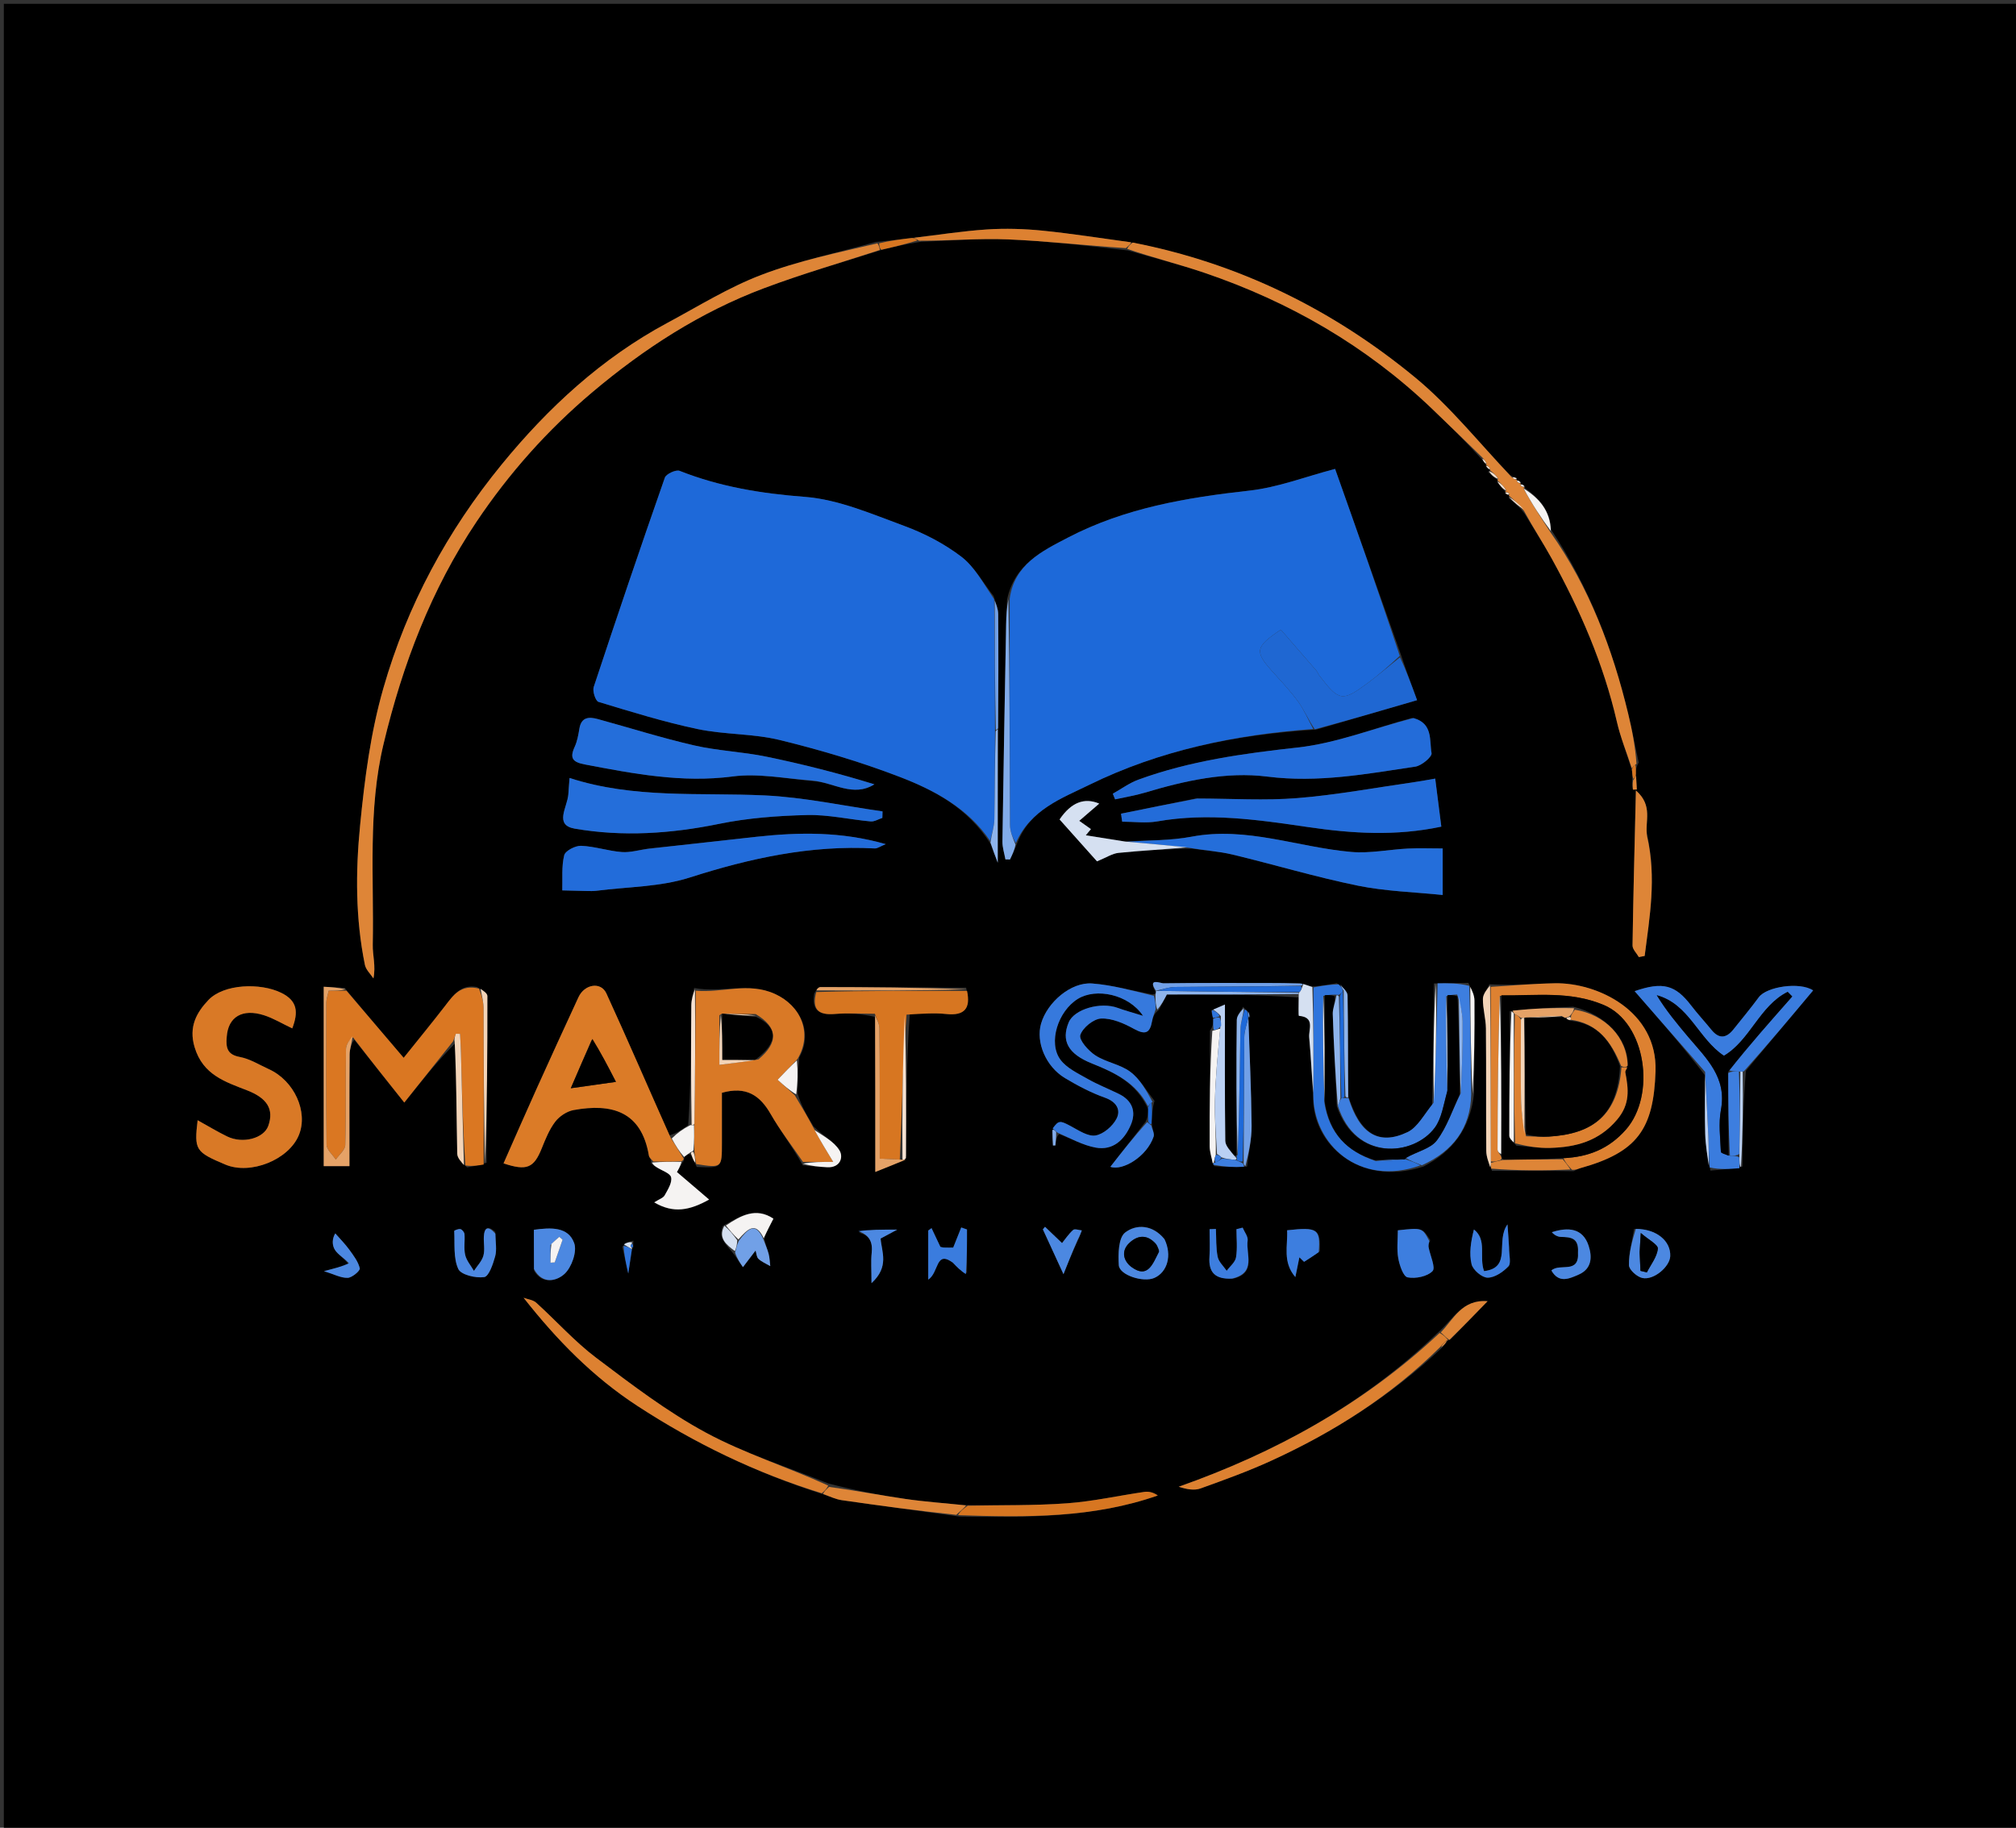 <svg version="1.1" id="Layer_1" xmlns="http://www.w3.org/2000/svg" xmlns:xlink="http://www.w3.org/1999/xlink" x="0px" y="0px"
	 width="100%" viewBox="0 0 525 476" enable-background="new 0 0 525 476" xml:space="preserve">
<rect x="0" y="0" width="525" height="476" fill="#333333" stroke="none"/>
<path fill="#000000" opacity="1" stroke="none" 
	d="
M292,477 
	C194.667,477 97.833,477 1,477 
	C1,318.333 1,159.667 1,1 
	C176,1 351,1 526,1 
	C526,159.667 526,318.333 526,477 
	C448.167,477 370.333,477 292,477 
M394.904,124.379 
	C394.529,124.302 394.155,124.224 393.245,123.74 
	C385.068,115.215 377.619,105.807 368.568,98.343 
	C347.061,80.608 322.544,68.534 294.141,63.05 
	C286.588,62.033 279.055,60.825 271.476,60.067 
	C266.69,59.588 261.815,59.442 257.02,59.756 
	C250.648,60.173 244.315,61.183 237.089,62.012 
	C234.361,62.349 231.632,62.686 228.049,63.019 
	C218.077,65.816 207.846,67.931 198.212,71.612 
	C189.729,74.854 181.869,79.759 173.815,84.08 
	C156.751,93.236 142.758,106.152 130.636,120.982 
	C116.505,138.268 106.029,157.64 99.833,179.245 
	C96.482,190.933 94.968,202.836 93.781,214.897 
	C92.575,227.144 92.574,239.225 95.025,251.269 
	C95.285,252.548 96.485,253.636 97.248,254.813 
	C97.904,251.535 97.016,248.799 97.071,246.081 
	C97.42,228.596 95.738,211.062 99.896,193.695 
	C104.846,173.022 112.291,153.457 124.133,135.815 
	C132.551,123.275 142.524,112.042 154.183,102.202 
	C167.74,90.76 182.371,81.296 198.942,75.063 
	C208.846,71.338 219.045,68.4 229.895,64.997 
	C232.932,64.268 235.969,63.539 239.932,62.95 
	C247.448,62.712 254.982,62.031 262.474,62.346 
	C272.681,62.774 282.857,63.961 293.708,65.221 
	C300.372,67.15 307.124,68.824 313.686,71.056 
	C335.834,78.59 355.692,90.05 372.697,106.242 
	C377.176,110.507 381.583,114.847 386.009,119.769 
	C386.317,120.202 386.624,120.635 386.99,121.012 
	C386.99,121.012 386.91,121.024 387.075,121.65 
	C387.39,121.947 387.704,122.243 388.037,122.506 
	C388.037,122.506 388.017,122.474 387.51,122.965 
	C388.321,123.668 389.132,124.371 389.994,125.007 
	C389.994,125.007 389.919,125.046 389.963,125.708 
	C390.614,126.489 391.265,127.27 391.989,127.996 
	C391.989,127.996 391.927,128.061 392.042,128.588 
	C392.346,128.751 392.65,128.915 392.991,129.001 
	C392.991,129.001 392.929,129.062 392.965,129.768 
	C394.275,130.839 395.586,131.909 396.984,133.717 
	C399.334,137.576 401.824,141.359 404.008,145.31 
	C411.477,158.823 417.592,172.877 421.075,188.008 
	C422.019,192.11 423.636,196.056 425.014,200.807 
	C425.067,201.539 425.12,202.271 425.027,203.697 
	C425.1,204.347 425.173,204.998 425.247,205.648 
	C425.585,205.636 425.923,205.624 426.261,205.612 
	C426.191,204.376 426.12,203.14 425.986,201.183 
	C426.021,200.461 426.056,199.738 426.751,198.607 
	C425.846,194.384 425.032,190.14 424.021,185.943 
	C419.953,169.046 413.89,152.992 403.932,137.932 
	C403.732,132.967 400.783,129.717 397,126.997 
	C397,126.997 397.082,126.952 396.945,126.428 
	C396.641,126.256 396.337,126.085 396.016,125.984 
	C396.016,125.984 396.087,125.967 395.949,125.433 
	C395.639,125.259 395.33,125.085 395.014,124.983 
	C395.014,124.983 395.084,124.967 394.904,124.379 
M164.933,324.738 
	C164.898,324.398 164.862,324.058 164.952,323.093 
	C164.022,323.36 163.093,323.627 162.049,324.701 
	C162.535,326.871 163.021,329.042 163.607,331.656 
	C163.972,329.225 164.263,327.291 164.589,325.238 
	C164.589,325.238 164.579,325.115 164.933,324.738 
M315.976,265.772 
	C315.931,266.507 315.885,267.241 315.094,268.423 
	C315.056,278.453 314.982,288.483 315.02,298.513 
	C315.025,300.017 315.549,301.519 316.207,303.707 
	C318.807,303.866 321.406,304.024 324.755,303.818 
	C325.173,300.267 325.971,296.712 325.938,293.164 
	C325.85,283.768 325.403,274.375 325.024,265.001 
	C325.024,265.001 325.032,265.079 325.577,264.855 
	C325.415,264.296 325.252,263.738 324.605,263.019 
	C324.436,262.996 324.268,262.972 323.735,262.185 
	C323.159,263.331 322.095,264.471 322.08,265.623 
	C321.932,277.42 321.954,289.218 321.995,300.993 
	C321.995,300.993 321.965,300.929 321.085,300.975 
	C320.388,299.692 319.105,298.416 319.087,297.124 
	C318.93,285.52 318.995,273.913 318.995,261.61 
	C317.72,262.16 316.819,262.55 315.372,263.173 
	C315.541,263.795 315.71,264.417 315.976,265.772 
M259.994,189.091 
	C259.992,179.362 260.026,169.634 259.947,159.905 
	C259.936,158.571 259.363,157.241 258.761,155.255 
	C255.996,151.768 253.762,147.582 250.331,144.969 
	C245.913,141.604 240.753,138.907 235.521,136.985 
	C227.05,133.873 218.38,130.075 209.577,129.4 
	C198.26,128.533 187.48,126.783 176.978,122.623 
	C176.032,122.248 173.478,123.427 173.138,124.398 
	C166.797,142.513 160.637,160.692 154.615,178.917 
	C154.255,180.007 155.084,182.556 155.855,182.79 
	C164.401,185.38 172.962,188.042 181.69,189.874 
	C188.712,191.348 196.134,191.027 203.079,192.727 
	C213.612,195.305 224.088,198.413 234.206,202.292 
	C243.351,205.797 252.101,210.474 257.98,219.802 
	C258.455,221.053 258.93,222.305 259.831,224.677 
	C259.831,212.302 259.831,201.16 259.994,189.091 
M179.218,292.996 
	C177.77,294.05 176.321,295.104 174.284,295.703 
	C168.852,283.359 163.533,270.962 157.908,258.705 
	C156.48,255.593 152.225,256.289 150.651,259.691 
	C146.964,267.658 143.309,275.64 139.699,283.642 
	C136.805,290.056 133.994,296.507 131.131,302.978 
	C137.212,305.007 139.022,304.169 141.068,299.092 
	C142.041,296.68 143.035,294.169 144.587,292.136 
	C145.677,290.711 147.617,289.418 149.365,289.098 
	C159.28,287.287 167.042,289.384 168.984,300.965 
	C169.078,301.521 169.728,301.984 169.533,303.02 
	C170.023,303.343 170.511,303.67 171.003,303.99 
	C172.332,304.854 174.542,305.531 174.771,306.624 
	C175.065,308.022 173.904,309.834 173.086,311.31 
	C172.706,311.995 171.655,312.308 170.373,313.136 
	C175.405,316.099 179.619,315.214 184.668,312.406 
	C181.768,309.927 179.239,307.765 176.285,305.24 
	C176.479,304.913 177.195,303.701 178.088,302.19 
	C178.148,301.945 178.095,301.728 178.371,301.082 
	C178.879,300.735 179.387,300.389 179.99,300.77 
	C180.333,301.591 180.675,302.411 181.455,303.909 
	C188.006,304.206 188.004,304.206 187.998,297.59 
	C187.994,293.162 187.997,288.734 187.997,284.598 
	C194.309,282.816 197.898,285.254 200.694,290.129 
	C203.18,294.464 206.274,298.452 209.082,303.523 
	C211.208,303.682 213.331,303.885 215.459,303.988 
	C218.77,304.148 219.712,301.402 218.614,299.597 
	C217.195,297.267 214.341,295.81 211.842,293.336 
	C210.213,290.632 208.585,287.927 207.719,284.791 
	C207.755,281.87 207.791,278.948 208.163,275.331 
	C211.721,269.007 208.521,261.92 201.824,258.86 
	C194.853,255.675 188.027,258.674 180.77,257.307 
	C180.512,258.808 180.044,260.306 180.031,261.809 
	C179.936,272.194 179.936,282.579 179.218,292.996 
M301.035,258.497 
	C301.035,258.497 300.9,258.926 300.101,258.986 
	C294.88,257.992 289.695,256.542 284.429,256.13 
	C278.903,255.697 272.714,261.019 271.109,266.591 
	C269.717,271.421 272.34,277.774 277.341,280.77 
	C280.654,282.754 284.137,284.59 287.762,285.879 
	C290.756,286.943 291.939,289.034 290.775,291.319 
	C289.773,293.286 287.355,295.38 285.288,295.714 
	C283.291,296.037 280.854,294.349 278.77,293.243 
	C276.032,291.79 275.693,291.716 274,294.688 
	C274.07,295.899 274.141,297.111 274.211,298.323 
	C274.422,298.317 274.634,298.31 274.845,298.304 
	C274.95,297.216 275.055,296.129 275.801,295.345 
	C278.963,296.558 282.035,298.26 285.31,298.867 
	C289.844,299.708 292.81,296.845 294.479,292.957 
	C295.955,289.517 294.876,286.621 291.389,284.901 
	C288.664,283.558 285.812,282.45 283.181,280.949 
	C280.691,279.528 277.806,278.186 276.173,276.003 
	C272.871,271.588 275.507,263.337 280.688,260.141 
	C285.399,257.235 293.863,258.885 297.666,264.555 
	C294.723,263.641 292.869,263.151 291.078,262.492 
	C286.573,260.836 279.735,262.822 278.305,266.266 
	C276.344,270.989 278.057,274.446 284.36,276.963 
	C290.328,279.346 295.883,282.013 299.009,288.85 
	C298.989,289.871 298.968,290.892 298.346,292.114 
	C295.223,296.111 292.1,300.109 289.161,303.871 
	C292.326,305.021 298.671,301.209 300.421,296.016 
	C300.697,295.196 300.026,294.058 299.942,292.209 
	C300,290.481 300.058,288.753 300.648,286.683 
	C298.588,284.123 296.908,281.057 294.362,279.143 
	C291.741,277.172 288.05,276.672 285.261,274.859 
	C283.436,273.673 280.925,270.833 281.329,269.564 
	C281.936,267.656 284.784,265.334 286.759,265.258 
	C289.593,265.147 292.71,266.517 295.317,267.96 
	C298.213,269.562 299.461,269.113 300.013,265.953 
	C300.197,264.896 300.633,263.883 301.798,262.992 
	C302.46,261.715 303.123,260.439 303.871,258.996 
	C315.235,258.996 326.689,258.996 338.169,259.76 
	C338.194,261.431 338.102,264.548 338.261,264.561 
	C342.533,264.905 340.751,268.112 340.938,270.167 
	C341.391,275.132 341.616,280.118 341.962,285.926 
	C341.891,297.891 353.94,309.235 370.692,303.806 
	C378.309,299.853 382.92,293.907 383.884,284.616 
	C383.93,276.591 384.027,268.565 383.972,260.54 
	C383.962,259.199 383.295,257.862 382.381,255.969 
	C379.709,256.01 377.037,256.052 373.414,256.125 
	C373.312,266.481 373.21,276.838 372.927,287.876 
	C370.83,290.257 369.184,293.579 366.551,294.838 
	C359.059,298.42 354.053,295.258 351.013,285.069 
	C351.016,276.46 351.09,267.849 350.927,259.243 
	C350.908,258.198 349.614,257.177 348.111,256.045 
	C346.092,256.412 344.073,256.779 341.476,256.941 
	C340.782,256.713 340.087,256.484 338.402,256.038 
	C335.574,256.025 332.746,256.003 329.919,256.002 
	C320.936,255.997 311.953,255.958 302.972,256.082 
	C302.262,256.092 298.693,254.545 301.035,258.497 
M377.076,349.052 
	C377.076,349.052 377.135,349.082 377.743,348.823 
	C380.96,345.508 384.177,342.192 387.395,338.876 
	C380.725,338.331 378.495,343.609 374.258,347.231 
	C354.999,365.757 332.139,378.306 306.963,387.19 
	C309.097,387.884 311.027,388.217 312.629,387.641 
	C318.854,385.4 325.102,383.146 331.111,380.394 
	C347.337,372.961 362.256,363.508 375.591,350.912 
	C376.091,350.313 376.59,349.715 377.076,349.052 
M188.258,319.266 
	C186.89,322.513 189.229,324.178 191.225,326.769 
	C191.977,327.845 192.728,328.922 193.479,329.998 
	C194.579,328.554 195.679,327.11 196.766,325.682 
	C196.984,326.372 197.006,327.372 197.517,327.848 
	C198.379,328.651 199.551,329.122 200.592,329.733 
	C200.458,328.659 200.436,327.556 200.162,326.52 
	C199.833,325.271 199.29,324.079 198.95,322.138 
	C199.802,320.49 200.654,318.842 201.41,317.38 
	C196.893,314.356 192.928,316.536 188.258,319.266 
M235.991,301.096 
	C235.995,288.765 235.999,276.433 236.932,264.022 
	C240.092,264.02 243.281,263.746 246.406,264.078 
	C251.239,264.592 252.809,262.584 251.593,257.225 
	C238.952,257.158 226.312,257.08 213.672,257.061 
	C213.173,257.061 212.674,257.619 212.04,258.774 
	C211.321,263.046 213.271,264.407 217.359,264.073 
	C220.826,263.791 224.334,264.015 227.938,264.84 
	C227.938,277.876 227.938,290.911 227.938,305.217 
	C231.188,303.911 233.521,302.973 235.991,301.096 
M388.532,304.92 
	C395.359,304.904 402.185,304.888 409.795,305.013 
	C410.373,304.746 410.927,304.394 411.533,304.225 
	C426.367,300.097 430.632,294.097 431.129,278.979 
	C431.644,263.303 415.999,255.873 404.914,256.076 
	C399.338,256.178 393.77,256.682 387.868,256.335 
	C387.269,257.607 386.19,258.873 386.174,260.152 
	C386.142,262.711 386.935,265.275 386.96,267.841 
	C387.061,278.473 386.962,289.108 387.048,299.74 
	C387.06,301.242 387.686,302.738 388.532,304.92 
M249.895,394.971 
	C267.328,395.203 284.751,395.354 301.512,389.468 
	C300.303,388.63 299.126,388.379 298.008,388.54 
	C291.293,389.513 284.622,391.018 277.876,391.508 
	C269.283,392.132 260.632,391.961 251.129,391.977 
	C246.032,391.461 240.91,391.12 235.845,390.383 
	C229.222,389.42 222.644,388.144 215.67,386.337 
	C205.03,382.016 193.927,378.554 183.879,373.135 
	C173.768,367.682 164.481,360.579 155.267,353.624 
	C149.646,349.382 144.883,344.012 139.633,339.261 
	C138.82,338.525 137.461,338.393 136.355,337.981 
	C145.038,349.012 154.429,358.6 165.939,366.112 
	C180.97,375.922 196.885,383.615 214.699,389.274 
	C216.196,389.758 217.661,390.467 219.196,390.689 
	C229.11,392.125 239.04,393.455 249.895,394.971 
M453.765,303.793 
	C453.852,295.563 453.938,287.333 454.672,278.84 
	C460.496,271.881 466.321,264.922 472.17,257.934 
	C468.694,255.64 460.072,256.943 458.031,259.7 
	C455.908,262.569 453.634,265.327 451.398,268.111 
	C449.561,270.399 447.673,270.64 445.702,268.219 
	C443.956,266.074 442.068,264.041 440.388,261.848 
	C436.299,256.509 433.039,255.584 425.69,258.132 
	C431.883,265.227 437.962,272.191 444.029,280.063 
	C444.025,285.146 443.908,290.232 444.061,295.31 
	C444.15,298.272 444.672,301.222 445.418,304.851 
	C447.936,304.648 450.454,304.445 453.765,303.793 
M292.749,219.146 
	C289.39,218.605 286.03,218.065 282.762,217.539 
	C283.134,217.09 283.647,216.472 284.098,215.927 
	C282.918,215.092 281.987,214.432 281.055,213.773 
	C282.842,212.231 284.629,210.69 286.257,209.285 
	C282.437,207.663 278.979,208.904 275.933,213.413 
	C279.405,217.301 282.896,221.21 285.677,224.323 
	C288.105,223.336 289.656,222.279 291.297,222.114 
	C297.321,221.507 303.375,221.197 310.305,221 
	C313.87,221.502 317.503,221.719 320.987,222.557 
	C331.866,225.172 342.611,228.405 353.562,230.645 
	C360.816,232.128 368.334,232.319 375.698,233.084 
	C375.698,228.633 375.698,224.905 375.698,220.965 
	C372.446,220.965 369.552,220.846 366.671,220.991 
	C361.74,221.24 356.763,222.296 351.903,221.876 
	C338.038,220.677 324.637,215.189 310.304,217.904 
	C304.791,218.948 299.055,218.813 292.749,219.146 
M126.728,302.805 
	C126.822,288.332 126.946,273.859 126.922,259.386 
	C126.921,258.641 125.65,257.898 124.178,257.033 
	C119.962,256.273 118.03,259.224 115.885,262 
	C112.434,266.465 108.852,270.828 105.121,275.49 
	C99.886,269.348 95.051,263.674 89.738,257.275 
	C87.96,257.179 86.182,257.083 84.301,256.982 
	C84.301,272.802 84.301,288.316 84.301,303.697 
	C86.683,303.697 88.746,303.697 91.003,303.697 
	C91.003,293.791 90.962,284.179 91.048,274.568 
	C91.061,273.098 91.662,271.634 92.255,270.791 
	C96.59,276.231 100.925,281.671 105.283,287.139 
	C109.703,281.593 113.842,276.398 118.825,271.422 
	C118.881,281.112 118.877,290.803 119.075,300.49 
	C119.098,301.614 120.243,302.715 121.626,304.024 
	C123.067,303.778 124.508,303.533 126.728,302.805 
M262.256,156.184 
	C262.172,158.337 262.048,160.489 262.009,162.643 
	C261.667,181.482 261.319,200.32 261.048,219.16 
	C261.025,220.709 261.556,222.266 261.83,223.82 
	C262.228,223.823 262.626,223.826 263.024,223.828 
	C263.628,222.565 264.232,221.302 265.003,219.326 
	C268.359,210.799 276.563,207.879 283.672,204.389 
	C301.98,195.403 321.705,191.313 342.8,190.008 
	C351.555,187.452 360.31,184.895 369.034,182.348 
	C367.451,178.043 366.16,174.53 364.746,170.282 
	C359.052,154.211 353.359,138.14 347.682,122.118 
	C340.07,124.111 332.81,126.95 325.327,127.778 
	C308.943,129.591 292.895,132.307 278.14,139.995 
	C271.376,143.518 264.169,146.965 262.256,156.184 
M59.061,269.571 
	C59.437,264.781 63.157,262.642 68.669,264.376 
	C71.169,265.162 73.472,266.579 76.108,267.825 
	C77.718,263.605 77.505,260.646 73.229,258.557 
	C67.785,255.898 58.27,256.221 54.267,260.448 
	C51.235,263.651 49.065,267.372 50.684,272.743 
	C52.856,279.946 58.66,281.744 64.366,283.966 
	C69.524,285.976 71.417,288.846 69.865,293.215 
	C68.711,296.464 63.237,297.949 59.17,295.975 
	C56.596,294.726 54.143,293.229 51.465,291.749 
	C50.546,299.493 50.889,300.01 58.701,303.297 
	C65.228,306.044 75.164,302.063 77.822,295.637 
	C80.324,289.587 76.647,281.454 70.025,278.449 
	C67.52,277.313 65.075,275.757 62.44,275.265 
	C59.302,274.68 58.741,273.039 59.061,269.571 
M311.352,207.959 
	C304.88,209.276 298.408,210.594 291.935,211.911 
	C292.035,212.604 292.135,213.297 292.235,213.991 
	C295.295,213.991 298.434,214.436 301.402,213.914 
	C314.63,211.588 327.638,213.486 340.683,215.401 
	C352.067,217.073 363.472,217.809 375.343,215.281 
	C374.833,211.268 374.322,207.249 373.753,202.772 
	C371.819,203.104 370.257,203.411 368.683,203.635 
	C358.441,205.097 348.234,207.006 337.941,207.847 
	C329.418,208.543 320.791,207.972 311.352,207.959 
M367.676,186.986 
	C357.79,189.648 348.043,193.557 337.986,194.67 
	C323.818,196.238 309.877,198.146 296.468,203.044 
	C294.112,203.904 292.012,205.467 289.793,206.705 
	C289.992,207.196 290.191,207.686 290.39,208.177 
	C292.978,207.603 295.612,207.186 298.144,206.429 
	C308.568,203.311 319.345,200.9 330.044,202.252 
	C343.223,203.918 355.831,201.566 368.584,199.655 
	C370.215,199.41 372.972,197.076 372.802,196.152 
	C372.198,192.867 373.266,188.42 367.676,186.986 
M147.992,207.334 
	C147.664,210.389 144.291,214.877 149.694,215.809 
	C162.212,217.967 174.745,217.121 187.269,214.559 
	C194.764,213.026 202.532,212.446 210.198,212.261 
	C215.69,212.128 221.21,213.424 226.731,213.925 
	C227.712,214.015 228.762,213.334 229.78,213.01 
	C229.795,212.443 229.81,211.877 229.825,211.311 
	C219.599,209.866 209.41,207.638 199.139,207.154 
	C182.213,206.355 165.129,208.063 148.319,202.611 
	C148.188,204.213 148.096,205.333 147.992,207.334 
M168.717,221.011 
	C166.452,221.339 164.155,222.076 161.929,221.903 
	C158.378,221.628 154.887,220.425 151.342,220.277 
	C149.84,220.214 147.221,221.568 146.932,222.731 
	C146.209,225.645 146.526,228.818 146.427,231.887 
	C148.561,231.942 150.696,232.008 152.831,232.046 
	C153.663,232.061 154.506,232.09 155.328,231.984 
	C163.436,230.934 171.908,231.002 179.571,228.549 
	C195.346,223.5 211.163,220.046 227.788,220.957 
	C228.506,220.997 229.258,220.407 230.663,219.84 
	C219.01,216.519 208.031,216.727 197.01,217.924 
	C187.88,218.916 178.758,219.978 168.717,221.011 
M211.894,203.444 
	C217.133,203.759 222.12,207.727 227.709,204.264 
	C218.4,201.391 209.012,199.001 199.533,197.052 
	C193.347,195.78 186.938,195.545 180.793,194.134 
	C172.345,192.195 164.056,189.565 155.688,187.273 
	C153.382,186.642 151.38,186.713 150.88,189.779 
	C150.619,191.382 150.324,193.043 149.658,194.501 
	C148.301,197.47 149.12,198.481 152.323,199.09 
	C165.048,201.509 177.631,203.939 190.808,202.211 
	C197.407,201.345 204.301,202.738 211.894,203.444 
M428.934,217.353 
	C428.254,213.933 430.624,209.908 426.017,205.859 
	C425.68,220.101 425.331,233.162 425.139,246.225 
	C425.124,247.226 426.209,248.244 426.783,249.254 
	C427.288,249.155 427.794,249.057 428.299,248.959 
	C429.59,238.791 431.411,228.65 428.934,217.353 
M139.08,330.948 
	C141.36,334.751 145.147,333.493 147.024,331.753 
	C148.871,330.039 150.316,325.945 149.532,323.757 
	C147.991,319.455 143.512,319.665 139.029,320.276 
	C139.029,323.539 139.029,326.793 139.08,330.948 
M372.459,322.962 
	C370.387,319.72 370.387,319.72 364.026,320.415 
	C364.026,322.794 363.712,325.289 364.127,327.655 
	C364.45,329.498 365.437,332.448 366.56,332.663 
	C368.639,333.063 371.688,332.454 373.058,331.034 
	C373.918,330.144 372.44,327.012 372.041,324.88 
	C371.959,324.438 372.009,323.971 372.459,322.962 
M302.987,322.447 
	C300.099,318.875 295.864,318.793 293.01,320.991 
	C291.258,322.34 291.166,326.607 291.357,329.495 
	C291.531,332.115 297.776,334.056 300.599,332.818 
	C303.988,331.332 305.303,326.954 302.987,322.447 
M251.82,331.525 
	C251.82,327.749 251.82,323.974 251.82,320.198 
	C251.321,320.024 250.822,319.849 250.323,319.675 
	C249.65,321.36 248.977,323.046 248.232,324.913 
	C247.484,324.913 246.665,324.945 245.851,324.901 
	C245.384,324.876 244.923,324.727 244.89,324.721 
	C244.024,322.887 243.307,321.369 242.59,319.852 
	C242.303,320.056 242.016,320.261 241.729,320.466 
	C241.729,324.542 241.729,328.618 241.729,333.255 
	C244.593,331.361 243.577,325.522 248.131,328.829 
	C249.171,329.923 250.21,331.018 251.82,331.525 
M425.546,320.052 
	C425.037,323.203 424.154,326.36 424.211,329.501 
	C424.232,330.679 426.284,332.521 427.681,332.829 
	C430.66,333.485 434.828,329.903 434.958,327.17 
	C435.147,323.192 431.367,320.028 425.546,320.052 
M128.974,320.831 
	C127.065,319.08 126.113,319.706 126,322.089 
	C125.921,323.742 126.311,325.494 125.881,327.031 
	C125.48,328.465 124.273,329.673 123.42,330.98 
	C122.633,329.609 121.494,328.321 121.148,326.846 
	C120.743,325.116 121.101,323.219 120.965,321.406 
	C120.929,320.924 120.363,320.219 119.914,320.102 
	C119.424,319.974 118.279,320.437 118.288,320.596 
	C118.465,323.937 118.034,327.605 119.339,330.473 
	C120.033,331.999 123.888,332.92 126.095,332.597 
	C127.315,332.419 128.393,329.198 128.95,327.187 
	C129.418,325.495 129.039,323.569 128.974,320.831 
M343.696,325.838 
	C343.903,320.046 343.128,319.529 335.184,320.404 
	C335.397,324.452 333.947,328.67 337.331,332.589 
	C337.681,330.874 338.031,329.159 338.381,327.444 
	C338.789,327.836 339.196,328.228 339.603,328.621 
	C340.782,327.873 341.961,327.126 343.696,325.838 
M392.984,324.547 
	C392.876,323.049 392.769,321.551 392.576,318.871 
	C389.391,323.283 393.818,330.165 386.474,331.038 
	C385.1,327.327 387.346,322.932 383.834,320.194 
	C383.031,323.359 382.55,326.444 383.225,329.25 
	C383.585,330.747 385.944,332.745 387.402,332.747 
	C389.25,332.748 391.429,331.263 392.818,329.803 
	C393.569,329.015 392.973,326.944 392.984,324.547 
M321.275,332.975 
	C327.268,331.471 324.394,326.589 324.907,323.076 
	C325.058,322.043 324.072,320.843 323.607,319.72 
	C323.069,319.853 322.532,319.986 321.995,320.119 
	C321.995,322.571 322.274,325.069 321.882,327.456 
	C321.674,328.723 320.299,329.797 319.451,330.959 
	C318.636,329.752 317.369,328.635 317.104,327.318 
	C316.63,324.962 316.76,322.484 316.637,320.057 
	C316.091,320.078 315.544,320.099 314.997,320.121 
	C314.997,322.509 315.135,324.907 314.966,327.283 
	C314.681,331.296 316.365,333.238 321.275,332.975 
M410.934,326.477 
	C411.327,331.981 406.214,328.844 404.01,330.878 
	C405.973,334.283 408.592,333.04 411.086,331.957 
	C414.624,330.421 414.634,327.258 413.697,324.418 
	C412.172,319.795 408.37,319.553 404.125,320.899 
	C404.777,321.656 405.641,322.106 406.517,322.13 
	C408.925,322.197 411.186,322.28 410.934,326.477 
M280.961,322.493 
	C281.215,321.807 281.47,321.122 281.724,320.436 
	C280.955,320.372 279.877,319.956 279.476,320.309 
	C278.338,321.31 277.478,322.625 276.572,323.737 
	C275.028,322.261 273.582,320.88 272.137,319.499 
	C271.953,319.722 271.769,319.944 271.585,320.167 
	C273.431,324.184 275.277,328.201 276.948,331.837 
	C277.922,329.382 279.178,326.219 280.961,322.493 
M223.657,321.039 
	C226.515,321.698 227.299,323.548 227.002,326.32 
	C226.771,328.486 226.956,330.697 226.956,334.164 
	C231.635,329.882 229.609,326.065 229.322,322.557 
	C230.43,321.963 231.557,321.36 233.661,320.234 
	C229.402,320.234 226.434,320.234 223.657,321.039 
M90.859,329.371 
	C89.081,329.831 87.304,330.29 84.37,331.049 
	C86.957,331.845 88.767,332.844 90.545,332.79 
	C91.686,332.755 93.834,330.925 93.695,330.325 
	C93.293,328.583 92.067,326.98 90.968,325.466 
	C89.874,323.959 88.541,322.626 87.312,321.216 
	C86.454,322.612 86.455,324.318 87.232,325.524 
	C88.056,326.803 89.618,327.607 90.859,329.371 
z"/>
<path fill="#1E69D9" opacity="1" stroke="none" 
	d="
M257.877,219.033 
	C252.101,210.474 243.351,205.797 234.206,202.292 
	C224.088,198.413 213.612,195.305 203.079,192.727 
	C196.134,191.027 188.712,191.348 181.69,189.874 
	C172.962,188.042 164.401,185.38 155.855,182.79 
	C155.084,182.556 154.255,180.007 154.615,178.917 
	C160.637,160.692 166.797,142.513 173.138,124.398 
	C173.478,123.427 176.032,122.248 176.978,122.623 
	C187.48,126.783 198.26,128.533 209.577,129.4 
	C218.38,130.075 227.05,133.873 235.521,136.985 
	C240.753,138.907 245.913,141.604 250.331,144.969 
	C253.762,147.582 255.996,151.768 258.882,156.055 
	C259.052,167.922 259.102,178.988 259.118,190.518 
	C259.055,198.462 259.098,205.943 258.947,213.42 
	C258.909,215.298 258.25,217.163 257.877,219.033 
z"/>
<path fill="#1D69D9" opacity="1" stroke="none" 
	d="
M341.991,189.856 
	C321.705,191.313 301.98,195.403 283.672,204.389 
	C276.563,207.879 268.359,210.799 264.531,219.572 
	C263.694,218.131 263.017,216.446 263.01,214.759 
	C262.927,195.148 262.946,175.536 262.937,155.924 
	C264.169,146.965 271.376,143.518 278.14,139.995 
	C292.895,132.307 308.943,129.591 325.327,127.778 
	C332.81,126.95 340.07,124.111 347.682,122.118 
	C353.359,138.14 359.052,154.211 364.522,170.813 
	C361.605,173.525 358.985,175.804 356.204,177.868 
	C349.535,182.818 348.721,182.658 343.562,175.919 
	C343.263,175.528 343.116,175.014 342.797,174.644 
	C339.709,171.058 336.599,167.491 333.553,163.986 
	C326.877,168.456 326.689,169.667 331.27,174.789 
	C333.581,177.373 336,179.892 338.029,182.687 
	C339.621,184.88 340.69,187.452 341.991,189.856 
z"/>
<path fill="#DE8537" opacity="1" stroke="none" 
	d="
M229.111,65.108 
	C219.045,68.4 208.846,71.338 198.942,75.063 
	C182.371,81.296 167.74,90.76 154.183,102.202 
	C142.524,112.042 132.551,123.275 124.133,135.815 
	C112.291,153.457 104.846,173.022 99.896,193.695 
	C95.738,211.062 97.42,228.596 97.071,246.081 
	C97.016,248.799 97.904,251.535 97.248,254.813 
	C96.485,253.636 95.285,252.548 95.025,251.269 
	C92.574,239.225 92.575,227.144 93.781,214.897 
	C94.968,202.836 96.482,190.933 99.833,179.245 
	C106.029,157.64 116.505,138.268 130.636,120.982 
	C142.758,106.152 156.751,93.236 173.815,84.08 
	C181.869,79.759 189.729,74.854 198.212,71.612 
	C207.846,67.931 218.077,65.816 228.508,63.369 
	C229.015,64.181 229.063,64.645 229.111,65.108 
z"/>
<path fill="#DA7722" opacity="1" stroke="none" 
	d="
M117.982,271.204 
	C113.842,276.398 109.703,281.593 105.283,287.139 
	C100.925,281.671 96.59,276.231 91.937,270.164 
	C91.089,270.764 90.119,271.983 90.099,273.217 
	C89.963,281.547 90.137,289.884 89.912,298.21 
	C89.877,299.493 88.305,300.734 87.444,301.994 
	C86.607,300.703 85.061,299.423 85.041,298.12 
	C84.859,285.79 84.924,273.457 84.965,261.125 
	C84.968,260.186 85.334,259.248 85.597,258.001 
	C87.249,258.001 88.732,258.001 90.215,258.001 
	C95.051,263.674 99.886,269.348 105.121,275.49 
	C108.852,270.828 112.434,266.465 115.885,262 
	C118.03,259.224 119.962,256.273 124.749,257.468 
	C125.536,259.498 125.933,261.092 125.939,262.688 
	C125.983,276.221 125.955,289.754 125.949,303.287 
	C124.508,303.533 123.067,303.778 121.194,303.524 
	C120.524,293.432 120.292,283.838 120.043,274.245 
	C120,272.579 119.888,270.915 119.808,269.25 
	C119.448,269.239 119.088,269.228 118.728,269.217 
	C118.479,269.879 118.231,270.541 117.982,271.204 
z"/>
<path fill="#D97926" opacity="1" stroke="none" 
	d="
M209.1,302.593 
	C206.274,298.452 203.18,294.464 200.694,290.129 
	C197.898,285.254 194.309,282.816 187.997,284.598 
	C187.997,288.734 187.994,293.162 187.998,297.59 
	C188.004,304.206 188.006,304.206 181.3,303.16 
	C181.02,301.594 180.895,300.777 180.821,299.53 
	C180.825,297.079 180.779,295.06 180.832,292.578 
	C181.016,280.743 181.1,269.37 181.185,257.997 
	C188.027,258.674 194.853,255.675 201.824,258.86 
	C208.521,261.92 211.721,269.007 207.688,275.8 
	C205.762,277.788 204.311,279.308 202.504,281.2 
	C204.116,282.657 205.536,283.94 206.956,285.223 
	C208.585,287.927 210.213,290.632 211.997,294 
	C213.655,297.129 215.157,299.596 216.982,302.593 
	C213.867,302.593 211.483,302.593 209.1,302.593 
M187.981,263.982 
	C187.981,263.982 188.077,263.975 187.336,264.406 
	C187.336,268.452 187.336,272.498 187.336,277.321 
	C190.794,276.903 193.795,276.54 197.513,275.896 
	C202.798,271.48 202.595,267.537 196.786,264.091 
	C193.851,264.087 190.916,264.082 187.981,263.982 
z"/>
<path fill="#DB7B27" opacity="1" stroke="none" 
	d="
M177.927,301.539 
	C178.095,301.728 178.148,301.945 177.565,302.41 
	C174.734,302.583 172.427,302.537 170.12,302.491 
	C169.728,301.984 169.078,301.521 168.984,300.965 
	C167.042,289.384 159.28,287.287 149.365,289.098 
	C147.617,289.418 145.677,290.711 144.587,292.136 
	C143.035,294.169 142.041,296.68 141.068,299.092 
	C139.022,304.169 137.212,305.007 131.131,302.978 
	C133.994,296.507 136.805,290.056 139.699,283.642 
	C143.309,275.64 146.964,267.658 150.651,259.691 
	C152.225,256.289 156.48,255.593 157.908,258.705 
	C163.533,270.962 168.852,283.359 174.641,296.276 
	C175.974,298.412 176.95,299.976 177.927,301.539 
M154.055,270.867 
	C152.375,274.763 150.694,278.66 148.646,283.411 
	C152.94,282.804 156.378,282.319 160.399,281.751 
	C158.254,277.585 156.37,273.928 154.055,270.867 
z"/>
<path fill="#D97926" opacity="1" stroke="none" 
	d="
M59.053,269.996 
	C58.741,273.039 59.302,274.68 62.44,275.265 
	C65.075,275.757 67.52,277.313 70.025,278.449 
	C76.647,281.454 80.324,289.587 77.822,295.637 
	C75.164,302.063 65.228,306.044 58.701,303.297 
	C50.889,300.01 50.546,299.493 51.465,291.749 
	C54.143,293.229 56.596,294.726 59.17,295.975 
	C63.237,297.949 68.711,296.464 69.865,293.215 
	C71.417,288.846 69.524,285.976 64.366,283.966 
	C58.66,281.744 52.856,279.946 50.684,272.743 
	C49.065,267.372 51.235,263.651 54.267,260.448 
	C58.27,256.221 67.785,255.898 73.229,258.557 
	C77.505,260.646 77.718,263.605 76.108,267.825 
	C73.472,266.579 71.169,265.162 68.669,264.376 
	C63.157,262.642 59.437,264.781 59.053,269.996 
z"/>
<path fill="#236CD9" opacity="1" stroke="none" 
	d="
M311.781,207.961 
	C320.791,207.972 329.418,208.543 337.941,207.847 
	C348.234,207.006 358.441,205.097 368.683,203.635 
	C370.257,203.411 371.819,203.104 373.753,202.772 
	C374.322,207.249 374.833,211.268 375.343,215.281 
	C363.472,217.809 352.067,217.073 340.683,215.401 
	C327.638,213.486 314.63,211.588 301.402,213.914 
	C298.434,214.436 295.295,213.991 292.235,213.991 
	C292.135,213.297 292.035,212.604 291.935,211.911 
	C298.408,210.594 304.88,209.276 311.781,207.961 
z"/>
<path fill="#236CD9" opacity="1" stroke="none" 
	d="
M368.093,186.995 
	C373.266,188.42 372.198,192.867 372.802,196.152 
	C372.972,197.076 370.215,199.41 368.584,199.655 
	C355.831,201.566 343.223,203.918 330.044,202.252 
	C319.345,200.9 308.568,203.311 298.144,206.429 
	C295.612,207.186 292.978,207.603 290.39,208.177 
	C290.191,207.686 289.992,207.196 289.793,206.705 
	C292.012,205.467 294.112,203.904 296.468,203.044 
	C309.877,198.146 323.818,196.238 337.986,194.67 
	C348.043,193.557 357.79,189.648 368.093,186.995 
z"/>
<path fill="#DE8537" opacity="1" stroke="none" 
	d="
M424.944,200.074 
	C423.636,196.056 422.019,192.11 421.075,188.008 
	C417.592,172.877 411.477,158.823 404.008,145.31 
	C401.824,141.359 399.334,137.576 396.853,133.021 
	C395.458,131.238 394.193,130.15 392.929,129.062 
	C392.929,129.062 392.991,129.001 393.088,128.657 
	C392.766,128.229 392.346,128.145 391.927,128.061 
	C391.927,128.061 391.989,127.996 392.267,127.734 
	C391.669,126.662 390.794,125.854 389.919,125.046 
	C389.919,125.046 389.994,125.007 390.154,124.665 
	C389.549,123.707 388.783,123.09 388.017,122.474 
	C388.017,122.474 388.037,122.506 388.088,122.121 
	C387.729,121.499 387.32,121.261 386.91,121.024 
	C386.91,121.024 386.99,121.012 387.143,120.763 
	C386.872,120.06 386.447,119.607 386.023,119.153 
	C381.583,114.847 377.176,110.507 372.697,106.242 
	C355.692,90.05 335.834,78.59 313.686,71.056 
	C307.124,68.824 300.372,67.15 293.535,64.818 
	C293.9,63.999 294.437,63.582 294.975,63.166 
	C322.544,68.534 347.061,80.608 368.568,98.343 
	C377.619,105.807 385.068,115.215 393.631,124.233 
	C394.373,124.807 394.728,124.887 395.084,124.967 
	C395.084,124.967 395.014,124.983 394.973,125.298 
	C395.318,125.731 395.702,125.849 396.087,125.967 
	C396.087,125.967 396.016,125.984 395.925,126.331 
	C396.25,126.769 396.666,126.861 397.082,126.952 
	C397.082,126.952 397,126.997 396.74,127.248 
	C398.919,131.222 401.358,134.944 403.798,138.667 
	C413.89,152.992 419.953,169.046 424.021,185.943 
	C425.032,190.14 425.846,194.384 426.17,198.913 
	C425.374,199.504 425.159,199.789 424.944,200.074 
z"/>
<path fill="#246EDA" opacity="1" stroke="none" 
	d="
M147.998,206.893 
	C148.096,205.333 148.188,204.213 148.319,202.611 
	C165.129,208.063 182.213,206.355 199.139,207.154 
	C209.41,207.638 219.599,209.866 229.825,211.311 
	C229.81,211.877 229.795,212.443 229.78,213.01 
	C228.762,213.334 227.712,214.015 226.731,213.925 
	C221.21,213.424 215.69,212.128 210.198,212.261 
	C202.532,212.446 194.764,213.026 187.269,214.559 
	C174.745,217.121 162.212,217.967 149.694,215.809 
	C144.291,214.877 147.664,210.389 147.998,206.893 
z"/>
<path fill="#226CDA" opacity="1" stroke="none" 
	d="
M169.175,221.01 
	C178.758,219.978 187.88,218.916 197.01,217.924 
	C208.031,216.727 219.01,216.519 230.663,219.84 
	C229.258,220.407 228.506,220.997 227.788,220.957 
	C211.163,220.046 195.346,223.5 179.571,228.549 
	C171.908,231.002 163.436,230.934 155.328,231.984 
	C154.506,232.09 153.663,232.061 152.831,232.046 
	C150.696,232.008 148.561,231.942 146.427,231.887 
	C146.526,228.818 146.209,225.645 146.932,222.731 
	C147.221,221.568 149.84,220.214 151.342,220.277 
	C154.887,220.425 158.378,221.628 161.929,221.903 
	C164.155,222.076 166.452,221.339 169.175,221.01 
z"/>
<path fill="#246EDA" opacity="1" stroke="none" 
	d="
M211.478,203.277 
	C204.301,202.738 197.407,201.345 190.808,202.211 
	C177.631,203.939 165.048,201.509 152.323,199.09 
	C149.12,198.481 148.301,197.47 149.658,194.501 
	C150.324,193.043 150.619,191.382 150.88,189.779 
	C151.38,186.713 153.382,186.642 155.688,187.273 
	C164.056,189.565 172.345,192.195 180.793,194.134 
	C186.938,195.545 193.347,195.78 199.533,197.052 
	C209.012,199.001 218.4,201.391 227.709,204.264 
	C222.12,207.727 217.133,203.759 211.478,203.277 
z"/>
<path fill="#246EDA" opacity="1" stroke="none" 
	d="
M293.42,219.215 
	C299.055,218.813 304.791,218.948 310.304,217.904 
	C324.637,215.189 338.038,220.677 351.903,221.876 
	C356.763,222.296 361.74,221.24 366.671,220.991 
	C369.552,220.846 372.446,220.965 375.698,220.965 
	C375.698,224.905 375.698,228.633 375.698,233.084 
	C368.334,232.319 360.816,232.128 353.562,230.645 
	C342.611,228.405 331.866,225.172 320.987,222.557 
	C317.503,221.719 313.87,221.502 309.534,220.774 
	C303.648,220.103 298.534,219.659 293.42,219.215 
z"/>
<path fill="#D77621" opacity="1" stroke="none" 
	d="
M251.839,258.066 
	C252.809,262.584 251.239,264.592 246.406,264.078 
	C243.281,263.746 240.092,264.02 236.079,264.243 
	C235.065,276.978 234.903,289.493 234.32,302.001 
	C232.462,301.92 231.025,301.844 229.098,301.742 
	C229.098,299.777 229.099,298.16 229.097,296.542 
	C229.09,286.958 229.128,277.372 229.019,267.789 
	C229.005,266.526 228.241,265.272 227.824,264.014 
	C224.334,264.015 220.826,263.791 217.359,264.073 
	C213.271,264.407 211.321,263.046 212.565,258.357 
	C226.006,257.982 238.923,258.024 251.839,258.066 
z"/>
<path fill="#3679DD" opacity="1" stroke="none" 
	d="
M300.953,262.85 
	C300.633,263.883 300.197,264.896 300.013,265.953 
	C299.461,269.113 298.213,269.562 295.317,267.96 
	C292.71,266.517 289.593,265.147 286.759,265.258 
	C284.784,265.334 281.936,267.656 281.329,269.564 
	C280.925,270.833 283.436,273.673 285.261,274.859 
	C288.05,276.672 291.741,277.172 294.362,279.143 
	C296.908,281.057 298.588,284.123 300.129,286.958 
	C299.39,287.518 299.169,287.802 298.949,288.085 
	C295.883,282.013 290.328,279.346 284.36,276.963 
	C278.057,274.446 276.344,270.989 278.305,266.266 
	C279.735,262.822 286.573,260.836 291.078,262.492 
	C292.869,263.151 294.723,263.641 297.666,264.555 
	C293.863,258.885 285.399,257.235 280.688,260.141 
	C275.507,263.337 272.871,271.588 276.173,276.003 
	C277.806,278.186 280.691,279.528 283.181,280.949 
	C285.812,282.45 288.664,283.558 291.389,284.901 
	C294.876,286.621 295.955,289.517 294.479,292.957 
	C292.81,296.845 289.844,299.708 285.31,298.867 
	C282.035,298.26 278.963,296.558 275.36,294.957 
	C274.654,294.34 274.39,294.112 274.125,293.884 
	C275.693,291.716 276.032,291.79 278.77,293.243 
	C280.854,294.349 283.291,296.037 285.288,295.714 
	C287.355,295.38 289.773,293.286 290.775,291.319 
	C291.939,289.034 290.756,286.943 287.762,285.879 
	C284.137,284.59 280.654,282.754 277.341,280.77 
	C272.34,277.774 269.717,271.421 271.109,266.591 
	C272.714,261.019 278.903,255.697 284.429,256.13 
	C289.695,256.542 294.88,257.992 300.504,259.348 
	C300.922,260.756 300.938,261.803 300.953,262.85 
z"/>
<path fill="#3A7CDE" opacity="1" stroke="none" 
	d="
M444.041,279.155 
	C437.962,272.191 431.883,265.227 425.69,258.132 
	C433.039,255.584 436.299,256.509 440.388,261.848 
	C442.068,264.041 443.956,266.074 445.702,268.219 
	C447.673,270.64 449.561,270.399 451.398,268.111 
	C453.634,265.327 455.908,262.569 458.031,259.7 
	C460.072,256.943 468.694,255.64 472.17,257.934 
	C466.321,264.922 460.496,271.881 454.147,278.978 
	C453.623,279.117 453.221,279.09 452.831,279.065 
	C451.66,279.023 450.88,279.006 450.11,278.65 
	C455.655,272.045 461.189,265.779 466.723,259.513 
	C466.329,259.116 465.935,258.72 465.542,258.323 
	C458.243,261.933 455.784,270.917 448.941,274.959 
	C442.245,270.529 439.888,261.494 431.458,259.197 
	C433.886,263.18 436.793,266.687 439.734,270.167 
	C444.356,275.635 449.754,280.605 448.162,289.031 
	C447.495,292.56 447.994,296.323 448.149,299.972 
	C448.164,300.342 449.463,300.658 450.506,300.999 
	C451.522,301.001 452.199,301.002 452.921,301.408 
	C452.967,302.623 452.97,303.433 452.972,304.243 
	C450.454,304.445 447.936,304.648 445.226,304.033 
	C444.981,300.733 444.976,298.25 444.865,295.771 
	C444.618,290.231 444.319,284.694 444.041,279.155 
z"/>
<path fill="#1F67D2" opacity="1" stroke="none" 
	d="
M342.396,189.932 
	C340.69,187.452 339.621,184.88 338.029,182.687 
	C336,179.892 333.581,177.373 331.27,174.789 
	C326.689,169.667 326.877,168.456 333.553,163.986 
	C336.599,167.491 339.709,171.058 342.797,174.644 
	C343.116,175.014 343.263,175.528 343.562,175.919 
	C348.721,182.658 349.535,182.818 356.204,177.868 
	C358.985,175.804 361.605,173.525 364.583,171.18 
	C366.16,174.53 367.451,178.043 369.034,182.348 
	C360.31,184.895 351.555,187.452 342.396,189.932 
z"/>
<path fill="#DD8131" opacity="1" stroke="none" 
	d="
M388.198,257.005 
	C393.77,256.682 399.338,256.178 404.914,256.076 
	C415.999,255.873 431.644,263.303 431.129,278.979 
	C430.632,294.097 426.367,300.097 411.533,304.225 
	C410.927,304.394 410.373,304.746 409.351,304.635 
	C408.26,303.472 407.612,302.687 407.142,301.626 
	C413.725,301.313 419.022,299.161 423.404,294.196 
	C431.259,285.296 428.741,266.385 417.636,261.725 
	C408.744,257.993 399.909,259.362 390.581,259.35 
	C390.107,272.801 390.017,286.091 389.986,299.381 
	C389.985,299.912 390.55,300.445 390.93,301.217 
	C391.045,301.621 391.082,301.785 390.775,302.091 
	C389.721,302.435 389.011,302.637 388.25,302.445 
	C388.198,287.037 388.198,272.021 388.198,257.005 
z"/>
<path fill="#3D7EDF" opacity="1" stroke="none" 
	d="
M351.187,285.995 
	C354.053,295.258 359.059,298.42 366.551,294.838 
	C369.184,293.579 370.83,290.257 373.31,287.208 
	C373.917,276.391 374.141,266.242 374.365,256.093 
	C377.037,256.052 379.709,256.01 382.608,256.75 
	C382.931,266.701 383.029,275.872 383.126,285.042 
	C382.92,293.907 378.309,299.853 370.259,303.479 
	C368.52,302.73 367.216,302.31 366.105,301.57 
	C368.984,299.89 372.522,299.177 374.16,297.021 
	C376.807,293.537 378.204,289.104 380.385,284.737 
	C380.74,278.283 380.947,272.162 380.881,266.044 
	C380.856,263.697 380.206,261.356 379.475,259.007 
	C378.387,259.06 377.664,259.119 376.628,259.433 
	C376.489,267.77 376.664,275.854 376.899,284.337 
	C375.893,287.749 375.459,291.231 373.641,293.689 
	C368.174,301.084 353.034,302.573 348.385,287.931 
	C348.785,287.162 348.929,286.566 349.336,285.992 
	C349.775,286 349.951,285.988 350.392,285.981 
	C350.834,285.989 351.011,285.992 351.187,285.995 
z"/>
<path fill="#DD8131" opacity="1" stroke="none" 
	d="
M214.006,388.89 
	C196.885,383.615 180.97,375.922 165.939,366.112 
	C154.429,358.6 145.038,349.012 136.355,337.981 
	C137.461,338.393 138.82,338.525 139.633,339.261 
	C144.883,344.012 149.646,349.382 155.267,353.624 
	C164.481,360.579 173.768,367.682 183.879,373.135 
	C193.927,378.554 205.03,382.016 215.697,386.901 
	C215.152,387.941 214.579,388.415 214.006,388.89 
z"/>
<path fill="#DD8131" opacity="1" stroke="none" 
	d="
M374.995,350.855 
	C362.256,363.508 347.337,372.961 331.111,380.394 
	C325.102,383.146 318.854,385.4 312.629,387.641 
	C311.027,388.217 309.097,387.884 306.963,387.19 
	C332.139,378.306 354.999,365.757 374.901,347.15 
	C376.074,347.74 376.604,348.411 377.135,349.082 
	C377.135,349.082 377.076,349.052 376.767,349.08 
	C375.97,349.69 375.482,350.273 374.995,350.855 
z"/>
<path fill="#2E74DC" opacity="1" stroke="none" 
	d="
M365.911,301.889 
	C367.216,302.31 368.52,302.73 369.909,303.499 
	C353.94,309.235 341.891,297.891 342.015,285.04 
	C342.064,275.152 342.059,266.149 342.054,257.147 
	C344.073,256.779 346.092,256.412 348.608,256.353 
	C349.38,257.118 349.654,257.575 349.7,258.157 
	C349.28,258.569 349.088,258.857 348.664,259.104 
	C348.432,259.063 347.962,259.087 347.589,259.043 
	C346.473,259.061 345.729,259.124 344.607,259.368 
	C344.435,268.636 344.641,277.722 344.901,287.208 
	C346.19,295.255 350.799,299.872 358.313,302.393 
	C361.068,302.388 363.528,302.134 365.972,301.913 
	C365.956,301.944 365.911,301.889 365.911,301.889 
z"/>
<path fill="#DD8131" opacity="1" stroke="none" 
	d="
M294.558,63.108 
	C294.437,63.582 293.9,63.999 293.204,64.619 
	C282.857,63.961 272.681,62.774 262.474,62.346 
	C254.982,62.031 247.448,62.712 239.337,62.689 
	C238.526,62.197 238.267,62.034 237.965,61.938 
	C244.315,61.183 250.648,60.173 257.02,59.756 
	C261.815,59.442 266.69,59.588 271.476,60.067 
	C279.055,60.825 286.588,62.033 294.558,63.108 
z"/>
<path fill="#DE8537" opacity="1" stroke="none" 
	d="
M428.936,217.821 
	C431.411,228.65 429.59,238.791 428.299,248.959 
	C427.794,249.057 427.288,249.155 426.783,249.254 
	C426.209,248.244 425.124,247.226 425.139,246.225 
	C425.331,233.162 425.68,220.101 426.017,205.859 
	C430.624,209.908 428.254,213.933 428.936,217.821 
z"/>
<path fill="#D77621" opacity="1" stroke="none" 
	d="
M252.007,392.132 
	C260.632,391.961 269.283,392.132 277.876,391.508 
	C284.622,391.018 291.293,389.513 298.008,388.54 
	C299.126,388.379 300.303,388.63 301.512,389.468 
	C284.751,395.354 267.328,395.203 249.494,394.59 
	C250.065,393.516 251.036,392.824 252.007,392.132 
z"/>
<path fill="#D5E0F1" opacity="1" stroke="none" 
	d="
M293.085,219.18 
	C298.534,219.659 303.648,220.103 309.09,220.661 
	C303.375,221.197 297.321,221.507 291.297,222.114 
	C289.656,222.279 288.105,223.336 285.677,224.323 
	C282.896,221.21 279.405,217.301 275.933,213.413 
	C278.979,208.904 282.437,207.663 286.257,209.285 
	C284.629,210.69 282.842,212.231 281.055,213.773 
	C281.987,214.432 282.918,215.092 284.098,215.927 
	C283.647,216.472 283.134,217.09 282.762,217.539 
	C286.03,218.065 289.39,218.605 293.085,219.18 
z"/>
<path fill="#4C88E1" opacity="1" stroke="none" 
	d="
M139.055,330.498 
	C139.029,326.793 139.029,323.539 139.029,320.276 
	C143.512,319.665 147.991,319.455 149.532,323.757 
	C150.316,325.945 148.871,330.039 147.024,331.753 
	C145.147,333.493 141.36,334.751 139.055,330.498 
M143.352,324.259 
	C143.352,325.788 143.352,327.317 143.352,328.846 
	C143.721,328.823 144.091,328.799 144.46,328.776 
	C145.142,326.805 145.824,324.833 146.507,322.862 
	C146.22,322.612 145.934,322.363 145.648,322.113 
	C145.041,322.636 144.435,323.159 143.352,324.259 
z"/>
<path fill="#3D7EDF" opacity="1" stroke="none" 
	d="
M372.229,323.239 
	C372.009,323.971 371.959,324.438 372.041,324.88 
	C372.44,327.012 373.918,330.144 373.058,331.034 
	C371.688,332.454 368.639,333.063 366.56,332.663 
	C365.437,332.448 364.45,329.498 364.127,327.655 
	C363.712,325.289 364.026,322.794 364.026,320.415 
	C370.387,319.72 370.387,319.72 372.229,323.239 
z"/>
<path fill="#DE8537" opacity="1" stroke="none" 
	d="
M251.568,392.055 
	C251.036,392.824 250.065,393.516 249.029,394.514 
	C239.04,393.455 229.11,392.125 219.196,390.689 
	C217.661,390.467 216.196,389.758 214.352,389.082 
	C214.579,388.415 215.152,387.941 215.886,387.234 
	C222.644,388.144 229.222,389.42 235.845,390.383 
	C240.91,391.12 246.032,391.461 251.568,392.055 
z"/>
<path fill="#E5A267" opacity="1" stroke="none" 
	d="
M89.977,257.638 
	C88.732,258.001 87.249,258.001 85.597,258.001 
	C85.334,259.248 84.968,260.186 84.965,261.125 
	C84.924,273.457 84.859,285.79 85.041,298.12 
	C85.061,299.423 86.607,300.703 87.444,301.994 
	C88.305,300.734 89.877,299.493 89.912,298.21 
	C90.137,289.884 89.963,281.547 90.099,273.217 
	C90.119,271.983 91.089,270.764 91.806,269.853 
	C91.662,271.634 91.061,273.098 91.048,274.568 
	C90.962,284.179 91.003,293.791 91.003,303.697 
	C88.746,303.697 86.683,303.697 84.301,303.697 
	C84.301,288.316 84.301,272.802 84.301,256.982 
	C86.182,257.083 87.96,257.179 89.977,257.638 
z"/>
<path fill="#4C88E1" opacity="1" stroke="none" 
	d="
M303.268,322.726 
	C305.303,326.954 303.988,331.332 300.599,332.818 
	C297.776,334.056 291.531,332.115 291.357,329.495 
	C291.166,326.607 291.258,322.34 293.01,320.991 
	C295.864,318.793 300.099,318.875 303.268,322.726 
M301.853,325.586 
	C301.549,325.005 301.35,324.326 300.922,323.858 
	C298.797,321.538 296.42,321.596 294.208,323.599 
	C291.754,325.822 292.649,328.506 294.699,329.999 
	C298.953,333.097 300.219,329.088 301.853,325.586 
z"/>
<path fill="#82ACEA" opacity="1" stroke="none" 
	d="
M262.597,156.054 
	C262.946,175.536 262.927,195.148 263.01,214.759 
	C263.017,216.446 263.694,218.131 264.448,219.928 
	C264.232,221.302 263.628,222.565 263.024,223.828 
	C262.626,223.826 262.228,223.823 261.83,223.82 
	C261.556,222.266 261.025,220.709 261.048,219.16 
	C261.319,200.32 261.667,181.482 262.009,162.643 
	C262.048,160.489 262.172,158.337 262.597,156.054 
z"/>
<path fill="#3A7CDE" opacity="1" stroke="none" 
	d="
M251.535,331.819 
	C250.21,331.018 249.171,329.923 248.131,328.829 
	C243.577,325.522 244.593,331.361 241.729,333.255 
	C241.729,328.618 241.729,324.542 241.729,320.466 
	C242.016,320.261 242.303,320.056 242.59,319.852 
	C243.307,321.369 244.024,322.887 244.89,324.721 
	C244.923,324.727 245.384,324.876 245.851,324.901 
	C246.665,324.945 247.484,324.913 248.232,324.913 
	C248.977,323.046 249.65,321.36 250.323,319.675 
	C250.822,319.849 251.321,320.024 251.82,320.198 
	C251.82,323.974 251.82,327.749 251.535,331.819 
z"/>
<path fill="#F5F3F2" opacity="1" stroke="none" 
	d="
M315.833,303.022 
	C315.549,301.519 315.025,300.017 315.02,298.513 
	C314.982,288.483 315.056,278.453 315.708,268.466 
	C316.881,268.193 317.438,267.876 317.767,267.945 
	C317.134,274.443 316.538,280.551 316.385,286.67 
	C316.27,291.28 316.722,295.904 316.606,300.811 
	C316.257,301.664 316.224,302.229 316.072,302.806 
	C315.954,302.818 315.833,303.022 315.833,303.022 
z"/>
<path fill="#4C88E1" opacity="1" stroke="none" 
	d="
M425.987,320.042 
	C431.367,320.028 435.147,323.192 434.958,327.17 
	C434.828,329.903 430.66,333.485 427.681,332.829 
	C426.284,332.521 424.232,330.679 424.211,329.501 
	C424.154,326.36 425.037,323.203 425.987,320.042 
M426.989,326.495 
	C427.062,327.986 427.134,329.477 427.207,330.968 
	C427.762,331.101 428.317,331.234 428.872,331.367 
	C429.908,329.318 431.534,327.321 431.728,325.195 
	C431.823,324.144 429.277,322.852 427.288,321.11 
	C427.138,323.392 427.064,324.516 426.989,326.495 
z"/>
<path fill="#F5F3F2" opacity="1" stroke="none" 
	d="
M169.826,302.755 
	C172.427,302.537 174.734,302.583 177.476,302.559 
	C177.195,303.701 176.479,304.913 176.285,305.24 
	C179.239,307.765 181.768,309.927 184.668,312.406 
	C179.619,315.214 175.405,316.099 170.373,313.136 
	C171.655,312.308 172.706,311.995 173.086,311.31 
	C173.904,309.834 175.065,308.022 174.771,306.624 
	C174.542,305.531 172.332,304.854 171.003,303.99 
	C170.511,303.67 170.023,303.343 169.826,302.755 
z"/>
<path fill="#4C88E1" opacity="1" stroke="none" 
	d="
M129.005,321.289 
	C129.039,323.569 129.418,325.495 128.95,327.187 
	C128.393,329.198 127.315,332.419 126.095,332.597 
	C123.888,332.92 120.033,331.999 119.339,330.473 
	C118.034,327.605 118.465,323.937 118.288,320.596 
	C118.279,320.437 119.424,319.974 119.914,320.102 
	C120.363,320.219 120.929,320.924 120.965,321.406 
	C121.101,323.219 120.743,325.116 121.148,326.846 
	C121.494,328.321 122.633,329.609 123.42,330.98 
	C124.273,329.673 125.48,328.465 125.881,327.031 
	C126.311,325.494 125.921,323.742 126,322.089 
	C126.113,319.706 127.065,319.08 129.005,321.289 
z"/>
<path fill="#3D7EDF" opacity="1" stroke="none" 
	d="
M343.418,326.108 
	C341.961,327.126 340.782,327.873 339.603,328.621 
	C339.196,328.228 338.789,327.836 338.381,327.444 
	C338.031,329.159 337.681,330.874 337.331,332.589 
	C333.947,328.67 335.397,324.452 335.184,320.404 
	C343.128,319.529 343.903,320.046 343.418,326.108 
z"/>
<path fill="#3D7EDF" opacity="1" stroke="none" 
	d="
M392.985,325 
	C392.973,326.944 393.569,329.015 392.818,329.803 
	C391.429,331.263 389.25,332.748 387.402,332.747 
	C385.944,332.745 383.585,330.747 383.225,329.25 
	C382.55,326.444 383.031,323.359 383.834,320.194 
	C387.346,322.932 385.1,327.327 386.474,331.038 
	C393.818,330.165 389.391,323.283 392.576,318.871 
	C392.769,321.551 392.876,323.049 392.985,325 
z"/>
<path fill="#3D7EDF" opacity="1" stroke="none" 
	d="
M320.853,332.987 
	C316.365,333.238 314.681,331.296 314.966,327.283 
	C315.135,324.907 314.997,322.509 314.997,320.121 
	C315.544,320.099 316.091,320.078 316.637,320.057 
	C316.76,322.484 316.63,324.962 317.104,327.318 
	C317.369,328.635 318.636,329.752 319.451,330.959 
	C320.299,329.797 321.674,328.723 321.882,327.456 
	C322.274,325.069 321.995,322.571 321.995,320.119 
	C322.532,319.986 323.069,319.853 323.607,319.72 
	C324.072,320.843 325.058,322.043 324.907,323.076 
	C324.394,326.589 327.268,331.471 320.853,332.987 
z"/>
<path fill="#71A0E7" opacity="1" stroke="none" 
	d="
M198.84,322.862 
	C199.29,324.079 199.833,325.271 200.162,326.52 
	C200.436,327.556 200.458,328.659 200.592,329.733 
	C199.551,329.122 198.379,328.651 197.517,327.848 
	C197.006,327.372 196.984,326.372 196.766,325.682 
	C195.679,327.11 194.579,328.554 193.479,329.998 
	C192.728,328.922 191.977,327.845 191.419,326.203 
	C191.781,324.862 191.951,324.088 192.422,323.117 
	C194.736,320.054 196.755,317.958 198.84,322.862 
z"/>
<path fill="#4C88E1" opacity="1" stroke="none" 
	d="
M410.938,326.054 
	C411.186,322.28 408.925,322.197 406.517,322.13 
	C405.641,322.106 404.777,321.656 404.125,320.899 
	C408.37,319.553 412.172,319.795 413.697,324.418 
	C414.634,327.258 414.624,330.421 411.086,331.957 
	C408.592,333.04 405.973,334.283 404.01,330.878 
	C406.214,328.844 411.327,331.981 410.938,326.054 
z"/>
<path fill="#BAD0F3" opacity="1" stroke="none" 
	d="
M316.922,300.523 
	C316.722,295.904 316.27,291.28 316.385,286.67 
	C316.538,280.551 317.134,274.443 317.787,267.515 
	C317.989,266.128 317.942,265.557 317.92,264.643 
	C317.269,263.846 316.593,263.392 315.917,262.939 
	C316.819,262.55 317.72,262.16 318.995,261.61 
	C318.995,273.913 318.93,285.52 319.087,297.124 
	C319.105,298.416 320.388,299.692 321.642,301.231 
	C322.149,301.682 322.099,301.877 321.66,302.057 
	C320.245,301.934 319.218,301.826 318.071,301.41 
	C317.608,300.909 317.265,300.716 316.922,300.523 
z"/>
<path fill="#71A0E7" opacity="1" stroke="none" 
	d="
M325.1,264.98 
	C325.403,274.375 325.85,283.768 325.938,293.164 
	C325.971,296.712 325.173,300.267 324.324,303.681 
	C323.865,303.329 323.836,303.115 323.869,302.442 
	C323.949,291.336 323.918,280.688 324.034,270.042 
	C324.052,268.351 324.728,266.667 325.1,264.98 
z"/>
<path fill="#DE8537" opacity="1" stroke="none" 
	d="
M406.964,301.902 
	C407.612,302.687 408.26,303.472 408.96,304.564 
	C402.185,304.888 395.359,304.904 388.331,304.346 
	C388.238,303.469 388.295,303.158 388.302,302.838 
	C389.011,302.637 389.721,302.435 391.234,302.111 
	C397.013,301.96 401.989,301.931 406.964,301.902 
z"/>
<path fill="#E5A267" opacity="1" stroke="none" 
	d="
M227.881,264.427 
	C228.241,265.272 229.005,266.526 229.019,267.789 
	C229.128,277.372 229.09,286.958 229.097,296.542 
	C229.099,298.16 229.098,299.777 229.098,301.742 
	C231.025,301.844 232.462,301.92 234.598,302.003 
	C235.483,302.019 235.669,302.027 235.854,302.035 
	C233.521,302.973 231.188,303.911 227.938,305.217 
	C227.938,290.911 227.938,277.876 227.881,264.427 
z"/>
<path fill="#F3D4B8" opacity="1" stroke="none" 
	d="
M388.25,302.445 
	C388.295,303.158 388.238,303.469 388.079,304.004 
	C387.686,302.738 387.06,301.242 387.048,299.74 
	C386.962,289.108 387.061,278.473 386.96,267.841 
	C386.935,265.275 386.142,262.711 386.174,260.152 
	C386.19,258.873 387.269,257.607 388.033,256.67 
	C388.198,272.021 388.198,287.037 388.25,302.445 
z"/>
<path fill="#D5E0F1" opacity="1" stroke="none" 
	d="
M341.765,257.044 
	C342.059,266.149 342.064,275.152 342.001,284.625 
	C341.616,280.118 341.391,275.132 340.938,270.167 
	C340.751,268.112 342.533,264.905 338.261,264.561 
	C338.102,264.548 338.194,261.431 338.211,259.247 
	C338.253,258.735 338.064,258.524 338.443,258.371 
	C338.947,257.704 339.071,257.192 339.288,256.594 
	C339.381,256.508 339.393,256.256 339.393,256.256 
	C340.087,256.484 340.782,256.713 341.765,257.044 
z"/>
<path fill="#3D7EDF" opacity="1" stroke="none" 
	d="
M299.792,293.067 
	C300.026,294.058 300.697,295.196 300.421,296.016 
	C298.671,301.209 292.326,305.021 289.161,303.871 
	C292.1,300.109 295.223,296.111 298.739,292.239 
	C299.285,292.66 299.506,292.894 299.792,293.067 
z"/>
<path fill="#F5F3F2" opacity="1" stroke="none" 
	d="
M198.895,322.5 
	C196.755,317.958 194.736,320.054 192.291,322.792 
	C190.915,321.5 189.974,320.336 189.032,319.172 
	C192.928,316.536 196.893,314.356 201.41,317.38 
	C200.654,318.842 199.802,320.49 198.895,322.5 
z"/>
<path fill="#4C88E1" opacity="1" stroke="none" 
	d="
M280.697,322.774 
	C279.178,326.219 277.922,329.382 276.948,331.837 
	C275.277,328.201 273.431,324.184 271.585,320.167 
	C271.769,319.944 271.953,319.722 272.137,319.499 
	C273.582,320.88 275.028,322.261 276.572,323.737 
	C277.478,322.625 278.338,321.31 279.476,320.309 
	C279.877,319.956 280.955,320.372 281.724,320.436 
	C281.47,321.122 281.215,321.807 280.697,322.774 
z"/>
<path fill="#4C88E1" opacity="1" stroke="none" 
	d="
M223.562,320.636 
	C226.434,320.234 229.402,320.234 233.661,320.234 
	C231.557,321.36 230.43,321.963 229.322,322.557 
	C229.609,326.065 231.635,329.882 226.956,334.164 
	C226.956,330.697 226.771,328.486 227.002,326.32 
	C227.299,323.548 226.515,321.698 223.562,320.636 
z"/>
<path fill="#F3D4B8" opacity="1" stroke="none" 
	d="
M126.338,303.046 
	C125.955,289.754 125.983,276.221 125.939,262.688 
	C125.933,261.092 125.536,259.498 125.145,257.529 
	C125.65,257.898 126.921,258.641 126.922,259.386 
	C126.946,273.859 126.822,288.332 126.338,303.046 
z"/>
<path fill="#DE8537" opacity="1" stroke="none" 
	d="
M377.439,348.953 
	C376.604,348.411 376.074,347.74 375.203,347.01 
	C378.495,343.609 380.725,338.331 387.395,338.876 
	C384.177,342.192 380.96,345.508 377.439,348.953 
z"/>
<path fill="#4C88E1" opacity="1" stroke="none" 
	d="
M90.858,328.995 
	C89.618,327.607 88.056,326.803 87.232,325.524 
	C86.455,324.318 86.454,322.612 87.312,321.216 
	C88.541,322.626 89.874,323.959 90.968,325.466 
	C92.067,326.98 93.293,328.583 93.695,330.325 
	C93.834,330.925 91.686,332.755 90.545,332.79 
	C88.767,332.844 86.957,331.845 84.37,331.049 
	C87.304,330.29 89.081,329.831 90.858,328.995 
z"/>
<path fill="#8EB4EC" opacity="1" stroke="none" 
	d="
M338.064,258.524 
	C338.064,258.524 338.253,258.735 338.198,258.866 
	C326.689,258.996 315.235,258.996 303.871,258.996 
	C303.123,260.439 302.46,261.715 301.376,262.921 
	C300.938,261.803 300.922,260.756 300.903,259.318 
	C300.9,258.926 301.035,258.497 301.028,258.26 
	C301.02,258.022 301.038,258.008 301.503,258.049 
	C314,258.235 326.032,258.38 338.064,258.524 
z"/>
<path fill="#1D69D9" opacity="1" stroke="none" 
	d="
M325.062,264.991 
	C324.728,266.667 324.052,268.351 324.034,270.042 
	C323.918,280.688 323.949,291.336 323.609,302.45 
	C322.874,302.635 322.461,302.354 322.048,302.072 
	C322.099,301.877 322.149,301.682 322.082,301.208 
	C321.965,300.929 321.995,300.993 322.317,300.767 
	C322.755,289.681 322.826,278.822 323.034,267.964 
	C323.066,266.286 323.728,264.62 324.099,262.948 
	C324.268,262.972 324.436,262.996 324.812,263.416 
	C325.024,264.234 325.028,264.657 325.032,265.079 
	C325.032,265.079 325.024,265.001 325.062,264.991 
z"/>
<path fill="#8EB4EC" opacity="1" stroke="none" 
	d="
M323.917,262.567 
	C323.728,264.62 323.066,266.286 323.034,267.964 
	C322.826,278.822 322.755,289.681 322.284,300.778 
	C321.954,289.218 321.932,277.42 322.08,265.623 
	C322.095,264.471 323.159,263.331 323.917,262.567 
z"/>
<path fill="#E5A267" opacity="1" stroke="none" 
	d="
M251.716,257.646 
	C238.923,258.024 226.006,257.982 212.632,257.928 
	C212.674,257.619 213.173,257.061 213.672,257.061 
	C226.312,257.08 238.952,257.158 251.716,257.646 
z"/>
<path fill="#71A0E7" opacity="1" stroke="none" 
	d="
M338.897,256.147 
	C339.393,256.256 339.381,256.508 338.812,256.704 
	C327.534,256.931 316.824,256.917 306.115,257.036 
	C304.419,257.055 302.73,257.669 301.038,258.008 
	C301.038,258.008 301.02,258.022 301.031,258.035 
	C298.693,254.545 302.262,256.092 302.972,256.082 
	C311.953,255.958 320.936,255.997 329.919,256.002 
	C332.746,256.003 335.574,256.025 338.897,256.147 
z"/>
<path fill="#F6E2D2" opacity="1" stroke="none" 
	d="
M235.923,301.566 
	C235.669,302.027 235.483,302.019 235.02,302.009 
	C234.903,289.493 235.065,276.978 235.615,264.283 
	C235.999,276.433 235.995,288.765 235.923,301.566 
z"/>
<path fill="#F3D4B8" opacity="1" stroke="none" 
	d="
M118.403,271.313 
	C118.231,270.541 118.479,269.879 118.728,269.217 
	C119.088,269.228 119.448,269.239 119.808,269.25 
	C119.888,270.915 120,272.579 120.043,274.245 
	C120.292,283.838 120.524,293.432 120.814,303.426 
	C120.243,302.715 119.098,301.614 119.075,300.49 
	C118.877,290.803 118.881,281.112 118.403,271.313 
z"/>
<path fill="#F5F3F2" opacity="1" stroke="none" 
	d="
M209.091,303.058 
	C211.483,302.593 213.867,302.593 216.982,302.593 
	C215.157,299.596 213.655,297.129 212.129,294.32 
	C214.341,295.81 217.195,297.267 218.614,299.597 
	C219.712,301.402 218.77,304.148 215.459,303.988 
	C213.331,303.885 211.208,303.682 209.091,303.058 
z"/>
<path fill="#F5F3F2" opacity="1" stroke="none" 
	d="
M178.149,301.311 
	C176.95,299.976 175.974,298.412 174.935,296.504 
	C176.321,295.104 177.77,294.05 179.767,293.019 
	C180.316,293.042 180.734,293.04 180.734,293.04 
	C180.779,295.06 180.825,297.079 180.601,299.539 
	C180.33,299.978 179.894,300.043 179.894,300.043 
	C179.387,300.389 178.879,300.735 178.149,301.311 
z"/>
<path fill="#F6E2D2" opacity="1" stroke="none" 
	d="
M180.832,292.578 
	C180.734,293.04 180.316,293.042 180.111,293.003 
	C179.936,282.579 179.936,272.194 180.031,261.809 
	C180.044,260.306 180.512,258.808 180.977,257.652 
	C181.1,269.37 181.016,280.743 180.832,292.578 
z"/>
<path fill="#8EB4EC" opacity="1" stroke="none" 
	d="
M257.928,219.418 
	C258.25,217.163 258.909,215.298 258.947,213.42 
	C259.098,205.943 259.055,198.462 259.287,190.505 
	C259.491,190.029 259.831,190.019 259.831,190.019 
	C259.831,201.16 259.831,212.302 259.831,224.677 
	C258.93,222.305 258.455,221.053 257.928,219.418 
z"/>
<path fill="#71A0E7" opacity="1" stroke="none" 
	d="
M259.913,189.555 
	C259.831,190.019 259.491,190.029 259.321,190.041 
	C259.102,178.988 259.052,167.922 259.026,156.382 
	C259.363,157.241 259.936,158.571 259.947,159.905 
	C260.026,169.634 259.992,179.362 259.913,189.555 
z"/>
<path fill="#F5F3F2" opacity="1" stroke="none" 
	d="
M373.889,256.109 
	C374.141,266.242 373.917,276.391 373.401,286.867 
	C373.21,276.838 373.312,266.481 373.889,256.109 
z"/>
<path fill="#8EB4EC" opacity="1" stroke="none" 
	d="
M349.928,258.032 
	C349.654,257.575 349.38,257.118 349.008,256.403 
	C349.614,257.177 350.908,258.198 350.927,259.243 
	C351.09,267.849 351.016,276.46 351.1,285.532 
	C351.011,285.992 350.834,285.989 350.378,285.514 
	C350.042,276.039 349.985,267.035 349.928,258.032 
z"/>
<path fill="#F5F3F2" opacity="1" stroke="none" 
	d="
M207.338,285.007 
	C205.536,283.94 204.116,282.657 202.504,281.2 
	C204.311,279.308 205.762,277.788 207.52,276.148 
	C207.791,278.948 207.755,281.87 207.338,285.007 
z"/>
<path fill="#F5F3F2" opacity="1" stroke="none" 
	d="
M383.505,284.829 
	C383.029,275.872 382.931,266.701 382.882,257.027 
	C383.295,257.862 383.962,259.199 383.972,260.54 
	C384.027,268.565 383.93,276.591 383.505,284.829 
z"/>
<path fill="#BAD0F3" opacity="1" stroke="none" 
	d="
M453.221,279.09 
	C453.221,279.09 453.623,279.117 453.824,279.11 
	C453.938,287.333 453.852,295.563 453.369,304.018 
	C452.97,303.433 452.967,302.623 452.976,300.942 
	C453.065,293.078 453.143,286.084 453.221,279.09 
z"/>
<path fill="#BAD0F3" opacity="1" stroke="none" 
	d="
M444.035,279.609 
	C444.319,284.694 444.618,290.231 444.865,295.771 
	C444.976,298.25 444.981,300.733 445.016,303.696 
	C444.672,301.222 444.15,298.272 444.061,295.31 
	C443.908,290.232 444.025,285.146 444.035,279.609 
z"/>
<path fill="#F5F3F2" opacity="1" stroke="none" 
	d="
M403.865,138.299 
	C401.358,134.944 398.919,131.222 396.777,127.22 
	C400.783,129.717 403.732,132.967 403.865,138.299 
z"/>
<path fill="#D77621" opacity="1" stroke="none" 
	d="
M237.527,61.975 
	C238.267,62.034 238.526,62.197 238.874,62.619 
	C235.969,63.539 232.932,64.268 229.503,65.053 
	C229.063,64.645 229.015,64.181 228.935,63.371 
	C231.632,62.686 234.361,62.349 237.527,61.975 
z"/>
<path fill="#3D7EDF" opacity="1" stroke="none" 
	d="
M321.66,302.057 
	C322.461,302.354 322.874,302.635 323.547,302.909 
	C323.836,303.115 323.865,303.329 323.95,303.862 
	C321.406,304.024 318.807,303.866 316.02,303.365 
	C315.833,303.022 315.954,302.818 316.474,302.769 
	C317.392,302.386 317.792,302.052 318.192,301.717 
	C319.218,301.826 320.245,301.934 321.66,302.057 
z"/>
<path fill="#D5E0F1" opacity="1" stroke="none" 
	d="
M188.645,319.219 
	C189.974,320.336 190.915,321.5 191.988,322.989 
	C191.951,324.088 191.781,324.862 191.378,325.83 
	C189.229,324.178 186.89,322.513 188.645,319.219 
z"/>
<path fill="#2E74DC" opacity="1" stroke="none" 
	d="
M164.554,325.357 
	C164.263,327.291 163.972,329.225 163.607,331.656 
	C163.021,329.042 162.535,326.871 162.412,324.472 
	C163.368,324.614 163.961,324.986 164.554,325.357 
z"/>
<path fill="#F6E2D2" opacity="1" stroke="none" 
	d="
M392.947,129.415 
	C394.193,130.15 395.458,131.238 396.809,132.653 
	C395.586,131.909 394.275,130.839 392.947,129.415 
z"/>
<path fill="#1D69D9" opacity="1" stroke="none" 
	d="
M299.867,292.638 
	C299.506,292.894 299.285,292.66 299.039,292.138 
	C298.968,290.892 298.989,289.871 298.979,288.468 
	C299.169,287.802 299.39,287.518 299.863,287.13 
	C300.058,288.753 300,290.481 299.867,292.638 
z"/>
<path fill="#2E74DC" opacity="1" stroke="none" 
	d="
M315.645,263.056 
	C316.593,263.392 317.269,263.846 317.584,264.652 
	C316.775,265.016 316.327,265.028 315.879,265.039 
	C315.71,264.417 315.541,263.795 315.645,263.056 
z"/>
<path fill="#D5E0F1" opacity="1" stroke="none" 
	d="
M164.572,325.298 
	C163.961,324.986 163.368,324.614 162.469,324.068 
	C163.093,323.627 164.022,323.36 164.65,323.598 
	C164.305,324.231 164.198,324.381 164.233,324.483 
	C164.31,324.707 164.459,324.906 164.579,325.115 
	C164.579,325.115 164.589,325.238 164.572,325.298 
z"/>
<path fill="#DE8537" opacity="1" stroke="none" 
	d="
M426.05,201.904 
	C426.12,203.14 426.191,204.376 426.261,205.612 
	C425.923,205.624 425.585,205.636 425.247,205.648 
	C425.173,204.998 425.1,204.347 425.294,203.209 
	C425.793,202.49 425.955,202.218 426.05,201.904 
z"/>
<path fill="#F6E2D2" opacity="1" stroke="none" 
	d="
M387.763,122.719 
	C388.783,123.09 389.549,123.707 390.129,124.699 
	C389.132,124.371 388.321,123.668 387.763,122.719 
z"/>
<path fill="#3D7EDF" opacity="1" stroke="none" 
	d="
M315.928,265.406 
	C316.327,265.028 316.775,265.016 317.559,264.995 
	C317.942,265.557 317.989,266.128 318.016,267.129 
	C317.438,267.876 316.881,268.193 316.082,268.243 
	C315.885,267.241 315.931,266.507 315.928,265.406 
z"/>
<path fill="#F6E2D2" opacity="1" stroke="none" 
	d="
M389.941,125.377 
	C390.794,125.854 391.669,126.662 392.231,127.761 
	C391.265,127.27 390.614,126.489 389.941,125.377 
z"/>
<path fill="#82ACEA" opacity="1" stroke="none" 
	d="
M274.062,294.286 
	C274.39,294.112 274.654,294.34 275.04,294.805 
	C275.055,296.129 274.95,297.216 274.845,298.304 
	C274.634,298.31 274.422,298.317 274.211,298.323 
	C274.141,297.111 274.07,295.899 274.062,294.286 
z"/>
<path fill="#D77621" opacity="1" stroke="none" 
	d="
M426.018,201.544 
	C425.955,202.218 425.793,202.49 425.367,202.862 
	C425.12,202.271 425.067,201.539 424.979,200.44 
	C425.159,199.789 425.374,199.504 425.84,199.117 
	C426.056,199.738 426.021,200.461 426.018,201.544 
z"/>
<path fill="#DE8537" opacity="1" stroke="none" 
	d="
M375.293,350.884 
	C375.482,350.273 375.97,349.69 376.774,349.112 
	C376.59,349.715 376.091,350.313 375.293,350.884 
z"/>
<path fill="#F6E2D2" opacity="1" stroke="none" 
	d="
M179.942,300.406 
	C179.894,300.043 180.33,299.978 180.55,299.969 
	C180.895,300.777 181.02,301.594 181.081,302.821 
	C180.675,302.411 180.333,301.591 179.942,300.406 
z"/>
<path fill="#71A0E7" opacity="1" stroke="none" 
	d="
M325.304,264.967 
	C325.028,264.657 325.024,264.234 325.055,263.495 
	C325.252,263.738 325.415,264.296 325.304,264.967 
z"/>
<path fill="#F6E2D2" opacity="1" stroke="none" 
	d="
M386.016,119.461 
	C386.447,119.607 386.872,120.06 387.114,120.791 
	C386.624,120.635 386.317,120.202 386.016,119.461 
z"/>
<path fill="#F5F3F2" opacity="1" stroke="none" 
	d="
M397.014,126.69 
	C396.666,126.861 396.25,126.769 395.933,126.295 
	C396.337,126.085 396.641,126.256 397.014,126.69 
z"/>
<path fill="#F5F3F2" opacity="1" stroke="none" 
	d="
M396.018,125.7 
	C395.702,125.849 395.318,125.731 394.977,125.262 
	C395.33,125.085 395.639,125.259 396.018,125.7 
z"/>
<path fill="#F6E2D2" opacity="1" stroke="none" 
	d="
M391.984,128.324 
	C392.346,128.145 392.766,128.229 393.07,128.696 
	C392.65,128.915 392.346,128.751 391.984,128.324 
z"/>
<path fill="#2E74DC" opacity="1" stroke="none" 
	d="
M164.756,324.926 
	C164.459,324.906 164.31,324.707 164.233,324.483 
	C164.198,324.381 164.305,324.231 164.587,323.911 
	C164.862,324.058 164.898,324.398 164.756,324.926 
z"/>
<path fill="#F5F3F2" opacity="1" stroke="none" 
	d="
M394.994,124.673 
	C394.728,124.887 394.373,124.807 393.899,124.437 
	C394.155,124.224 394.529,124.302 394.994,124.673 
z"/>
<path fill="#F6E2D2" opacity="1" stroke="none" 
	d="
M386.993,121.337 
	C387.32,121.261 387.729,121.499 388.078,122.138 
	C387.704,122.243 387.39,121.947 386.993,121.337 
z"/>
<path fill="#000000" opacity="1" stroke="none" 
	d="
M196.941,264.838 
	C202.595,267.537 202.798,271.48 196.717,275.973 
	C193.335,276.05 190.749,276.05 188.077,276.05 
	C188.077,271.568 188.077,267.772 188.077,263.975 
	C188.077,263.975 187.981,263.982 188.411,263.996 
	C191.541,264.286 194.241,264.562 196.941,264.838 
z"/>
<path fill="#F3D4B8" opacity="1" stroke="none" 
	d="
M187.707,264.191 
	C188.077,267.772 188.077,271.568 188.077,276.05 
	C190.749,276.05 193.335,276.05 196.359,276.113 
	C193.795,276.54 190.794,276.903 187.336,277.321 
	C187.336,272.498 187.336,268.452 187.707,264.191 
z"/>
<path fill="#F3D4B8" opacity="1" stroke="none" 
	d="
M196.864,264.465 
	C194.241,264.562 191.541,264.286 188.411,264.044 
	C190.916,264.082 193.851,264.087 196.864,264.465 
z"/>
<path fill="#000000" opacity="1" stroke="none" 
	d="
M154.271,270.569 
	C156.37,273.928 158.254,277.585 160.399,281.751 
	C156.378,282.319 152.94,282.804 148.646,283.411 
	C150.694,278.66 152.375,274.763 154.271,270.569 
z"/>
<path fill="#000000" opacity="1" stroke="none" 
	d="
M450.167,300.999 
	C449.463,300.658 448.164,300.342 448.149,299.972 
	C447.994,296.323 447.495,292.56 448.162,289.031 
	C449.754,280.605 444.356,275.635 439.734,270.167 
	C436.793,266.687 433.886,263.18 431.458,259.197 
	C439.888,261.494 442.245,270.529 448.941,274.959 
	C455.784,270.917 458.243,261.933 465.542,258.323 
	C465.935,258.72 466.329,259.116 466.723,259.513 
	C461.189,265.779 455.655,272.045 450.067,279.118 
	C450.064,286.95 450.115,293.974 450.167,300.999 
z"/>
<path fill="#3D7EDF" opacity="1" stroke="none" 
	d="
M450.506,300.999 
	C450.115,293.974 450.064,286.95 450.056,279.457 
	C450.88,279.006 451.66,279.023 452.831,279.065 
	C453.143,286.084 453.065,293.078 452.932,300.538 
	C452.199,301.002 451.522,301.001 450.506,300.999 
z"/>
<path fill="#000000" opacity="1" stroke="none" 
	d="
M407.142,301.626 
	C401.989,301.931 397.013,301.96 391.578,301.969 
	C391.082,301.785 391.045,301.621 390.998,300.752 
	C390.983,286.428 390.979,272.809 390.974,259.19 
	C399.909,259.362 408.744,257.993 417.636,261.725 
	C428.741,266.385 431.259,285.296 423.404,294.196 
	C419.022,299.161 413.725,301.313 407.142,301.626 
M393.181,263.324 
	C393.119,274.133 393.034,284.942 393.048,295.751 
	C393.049,296.459 393.812,297.167 394.89,298.364 
	C397.823,298.577 400.764,299.037 403.69,298.953 
	C410.392,298.761 416.341,297.226 421.109,291.601 
	C424.549,287.542 424.108,283.672 423.262,279.295 
	C423.187,278.906 423.602,278.421 423.923,277.18 
	C423.786,270.196 417.98,264.216 409.69,262.181 
	C404.443,262.415 399.197,262.649 393.181,263.324 
z"/>
<path fill="#F5F3F2" opacity="1" stroke="none" 
	d="
M390.581,259.35 
	C390.979,272.809 390.983,286.428 390.92,300.512 
	C390.55,300.445 389.985,299.912 389.986,299.381 
	C390.017,286.091 390.107,272.801 390.581,259.35 
z"/>
<path fill="#000000" opacity="1" stroke="none" 
	d="
M358.018,302.146 
	C350.799,299.872 346.19,295.255 344.951,286.755 
	C344.961,276.998 344.973,268.093 344.985,259.188 
	C345.729,259.124 346.473,259.061 347.611,259.447 
	C347.676,261.292 347.028,262.699 347.073,264.083 
	C347.334,272.094 347.759,280.099 348.128,288.106 
	C353.034,302.573 368.174,301.084 373.641,293.689 
	C375.459,291.231 375.893,287.749 376.969,283.875 
	C376.965,275.07 376.953,267.124 376.942,259.178 
	C377.664,259.119 378.387,259.06 379.544,259.471 
	C380.029,268.317 380.079,276.694 380.129,285.071 
	C378.204,289.104 376.807,293.537 374.16,297.021 
	C372.522,299.177 368.984,299.89 366.105,301.57 
	C365.911,301.889 365.956,301.944 365.528,301.949 
	C362.74,302.018 360.379,302.082 358.018,302.146 
z"/>
<path fill="#8EB4EC" opacity="1" stroke="none" 
	d="
M348.385,287.931 
	C347.759,280.099 347.334,272.094 347.073,264.083 
	C347.028,262.699 347.676,261.292 347.983,259.492 
	C347.962,259.087 348.432,259.063 348.666,259.56 
	C348.958,268.696 349.015,277.333 349.072,285.971 
	C348.929,286.566 348.785,287.162 348.385,287.931 
z"/>
<path fill="#1D69D9" opacity="1" stroke="none" 
	d="
M349.336,285.992 
	C349.015,277.333 348.958,268.696 348.898,259.601 
	C349.088,258.857 349.28,258.569 349.7,258.157 
	C349.985,267.035 350.042,276.039 350.113,285.509 
	C349.951,285.988 349.775,286 349.336,285.992 
z"/>
<path fill="#8EB4EC" opacity="1" stroke="none" 
	d="
M380.385,284.737 
	C380.079,276.694 380.029,268.317 379.91,259.476 
	C380.206,261.356 380.856,263.697 380.881,266.044 
	C380.947,272.162 380.74,278.283 380.385,284.737 
z"/>
<path fill="#BAD0F3" opacity="1" stroke="none" 
	d="
M376.628,259.433 
	C376.953,267.124 376.965,275.07 376.908,283.477 
	C376.664,275.854 376.489,267.77 376.628,259.433 
z"/>
<path fill="#F5F3F2" opacity="1" stroke="none" 
	d="
M344.607,259.368 
	C344.973,268.093 344.961,276.998 344.898,286.356 
	C344.641,277.722 344.435,268.636 344.607,259.368 
z"/>
<path fill="#3D7EDF" opacity="1" stroke="none" 
	d="
M358.313,302.393 
	C360.379,302.082 362.74,302.018 365.544,301.917 
	C363.528,302.134 361.068,302.388 358.313,302.393 
z"/>
<path fill="#F5F3F2" opacity="1" stroke="none" 
	d="
M143.59,323.97 
	C144.435,323.159 145.041,322.636 145.648,322.113 
	C145.934,322.363 146.22,322.612 146.507,322.862 
	C145.824,324.833 145.142,326.805 144.46,328.776 
	C144.091,328.799 143.721,328.823 143.352,328.846 
	C143.352,327.317 143.352,325.788 143.59,323.97 
z"/>
<path fill="#000000" opacity="1" stroke="none" 
	d="
M301.853,325.964 
	C300.219,329.088 298.953,333.097 294.699,329.999 
	C292.649,328.506 291.754,325.822 294.208,323.599 
	C296.42,321.596 298.797,321.538 300.922,323.858 
	C301.35,324.326 301.549,325.005 301.853,325.964 
z"/>
<path fill="#2E74DC" opacity="1" stroke="none" 
	d="
M318.071,301.41 
	C317.792,302.052 317.392,302.386 316.591,302.757 
	C316.224,302.229 316.257,301.664 316.606,300.811 
	C317.265,300.716 317.608,300.909 318.071,301.41 
z"/>
<path fill="#000000" opacity="1" stroke="none" 
	d="
M426.989,326.068 
	C427.064,324.516 427.138,323.392 427.288,321.11 
	C429.277,322.852 431.823,324.144 431.728,325.195 
	C431.534,327.321 429.908,329.318 428.872,331.367 
	C428.317,331.234 427.762,331.101 427.207,330.968 
	C427.134,329.477 427.062,327.986 426.989,326.068 
z"/>
<path fill="#226CDA" opacity="1" stroke="none" 
	d="
M301.503,258.049 
	C302.73,257.669 304.419,257.055 306.115,257.036 
	C316.824,256.917 327.534,256.931 338.72,256.79 
	C339.071,257.192 338.947,257.704 338.443,258.371 
	C326.032,258.38 314,258.235 301.503,258.049 
z"/>
<path fill="#DD8131" opacity="1" stroke="none" 
	d="
M423.789,277.98 
	C423.602,278.421 423.187,278.906 423.262,279.295 
	C424.108,283.672 424.549,287.542 421.109,291.601 
	C416.341,297.226 410.392,298.761 403.69,298.953 
	C400.764,299.037 397.823,298.577 394.557,297.764 
	C394.221,286.136 394.217,275.108 394.501,264.098 
	C395.224,264.445 395.66,264.773 396.078,265.561 
	C396.06,272.781 395.966,279.543 396.099,286.301 
	C396.162,289.483 396.66,292.657 397.413,295.913 
	C399.688,296.003 401.516,296.115 403.33,296.008 
	C414.882,295.325 421.313,290.36 422.253,277.968 
	C422.97,277.976 423.38,277.978 423.789,277.98 
z"/>
<path fill="#DE8537" opacity="1" stroke="none" 
	d="
M423.856,277.58 
	C423.38,277.978 422.97,277.976 422.175,277.619 
	C419.557,271.199 416.045,266.565 409.051,265.572 
	C409.086,265.115 409.098,264.931 409.148,264.475 
	C409.495,263.787 409.804,263.372 410.113,262.957 
	C417.98,264.216 423.786,270.196 423.856,277.58 
z"/>
<path fill="#F5F3F2" opacity="1" stroke="none" 
	d="
M394.214,264.079 
	C394.217,275.108 394.221,286.136 394.222,297.52 
	C393.812,297.167 393.049,296.459 393.048,295.751 
	C393.034,284.942 393.119,274.133 393.599,263.41 
	C394.083,263.69 394.148,263.884 394.214,264.079 
z"/>
<path fill="#E5A267" opacity="1" stroke="none" 
	d="
M394.501,264.098 
	C394.148,263.884 394.083,263.69 393.983,263.19 
	C399.197,262.649 404.443,262.415 409.902,262.569 
	C409.804,263.372 409.495,263.787 408.831,264.568 
	C408.258,264.961 408.04,264.987 407.617,265.024 
	C407.411,265.035 407.036,264.866 406.733,264.595 
	C403.28,264.579 400.129,264.834 397.006,265.038 
	C397.034,264.986 397.137,265.041 396.876,265.043 
	C396.442,265.064 396.269,265.082 396.096,265.101 
	C395.66,264.773 395.224,264.445 394.501,264.098 
z"/>
<path fill="#000000" opacity="1" stroke="none" 
	d="
M407.036,264.866 
	C407.036,264.866 407.411,265.035 407.745,265.267 
	C408.395,265.616 408.712,265.731 409.029,265.847 
	C416.045,266.565 419.557,271.199 421.868,277.614 
	C421.313,290.36 414.882,295.325 403.33,296.008 
	C401.516,296.115 399.688,296.003 397.425,295.461 
	C397.035,284.966 397.086,275.003 397.137,265.041 
	C397.137,265.041 397.034,264.986 397.462,264.997 
	C400.938,264.96 403.987,264.913 407.036,264.866 
z"/>
<path fill="#F3D4B8" opacity="1" stroke="none" 
	d="
M396.876,265.043 
	C397.086,275.003 397.035,284.966 396.972,295.382 
	C396.66,292.657 396.162,289.483 396.099,286.301 
	C395.966,279.543 396.06,272.781 396.078,265.561 
	C396.269,265.082 396.442,265.064 396.876,265.043 
z"/>
<path fill="#F3D4B8" opacity="1" stroke="none" 
	d="
M409.051,265.572 
	C408.712,265.731 408.395,265.616 407.95,265.257 
	C408.04,264.987 408.258,264.961 408.793,264.842 
	C409.098,264.931 409.086,265.115 409.051,265.572 
z"/>
<path fill="#F3D4B8" opacity="1" stroke="none" 
	d="
M406.733,264.595 
	C403.987,264.913 400.938,264.96 397.434,265.049 
	C400.129,264.834 403.28,264.579 406.733,264.595 
z"/>
</svg>